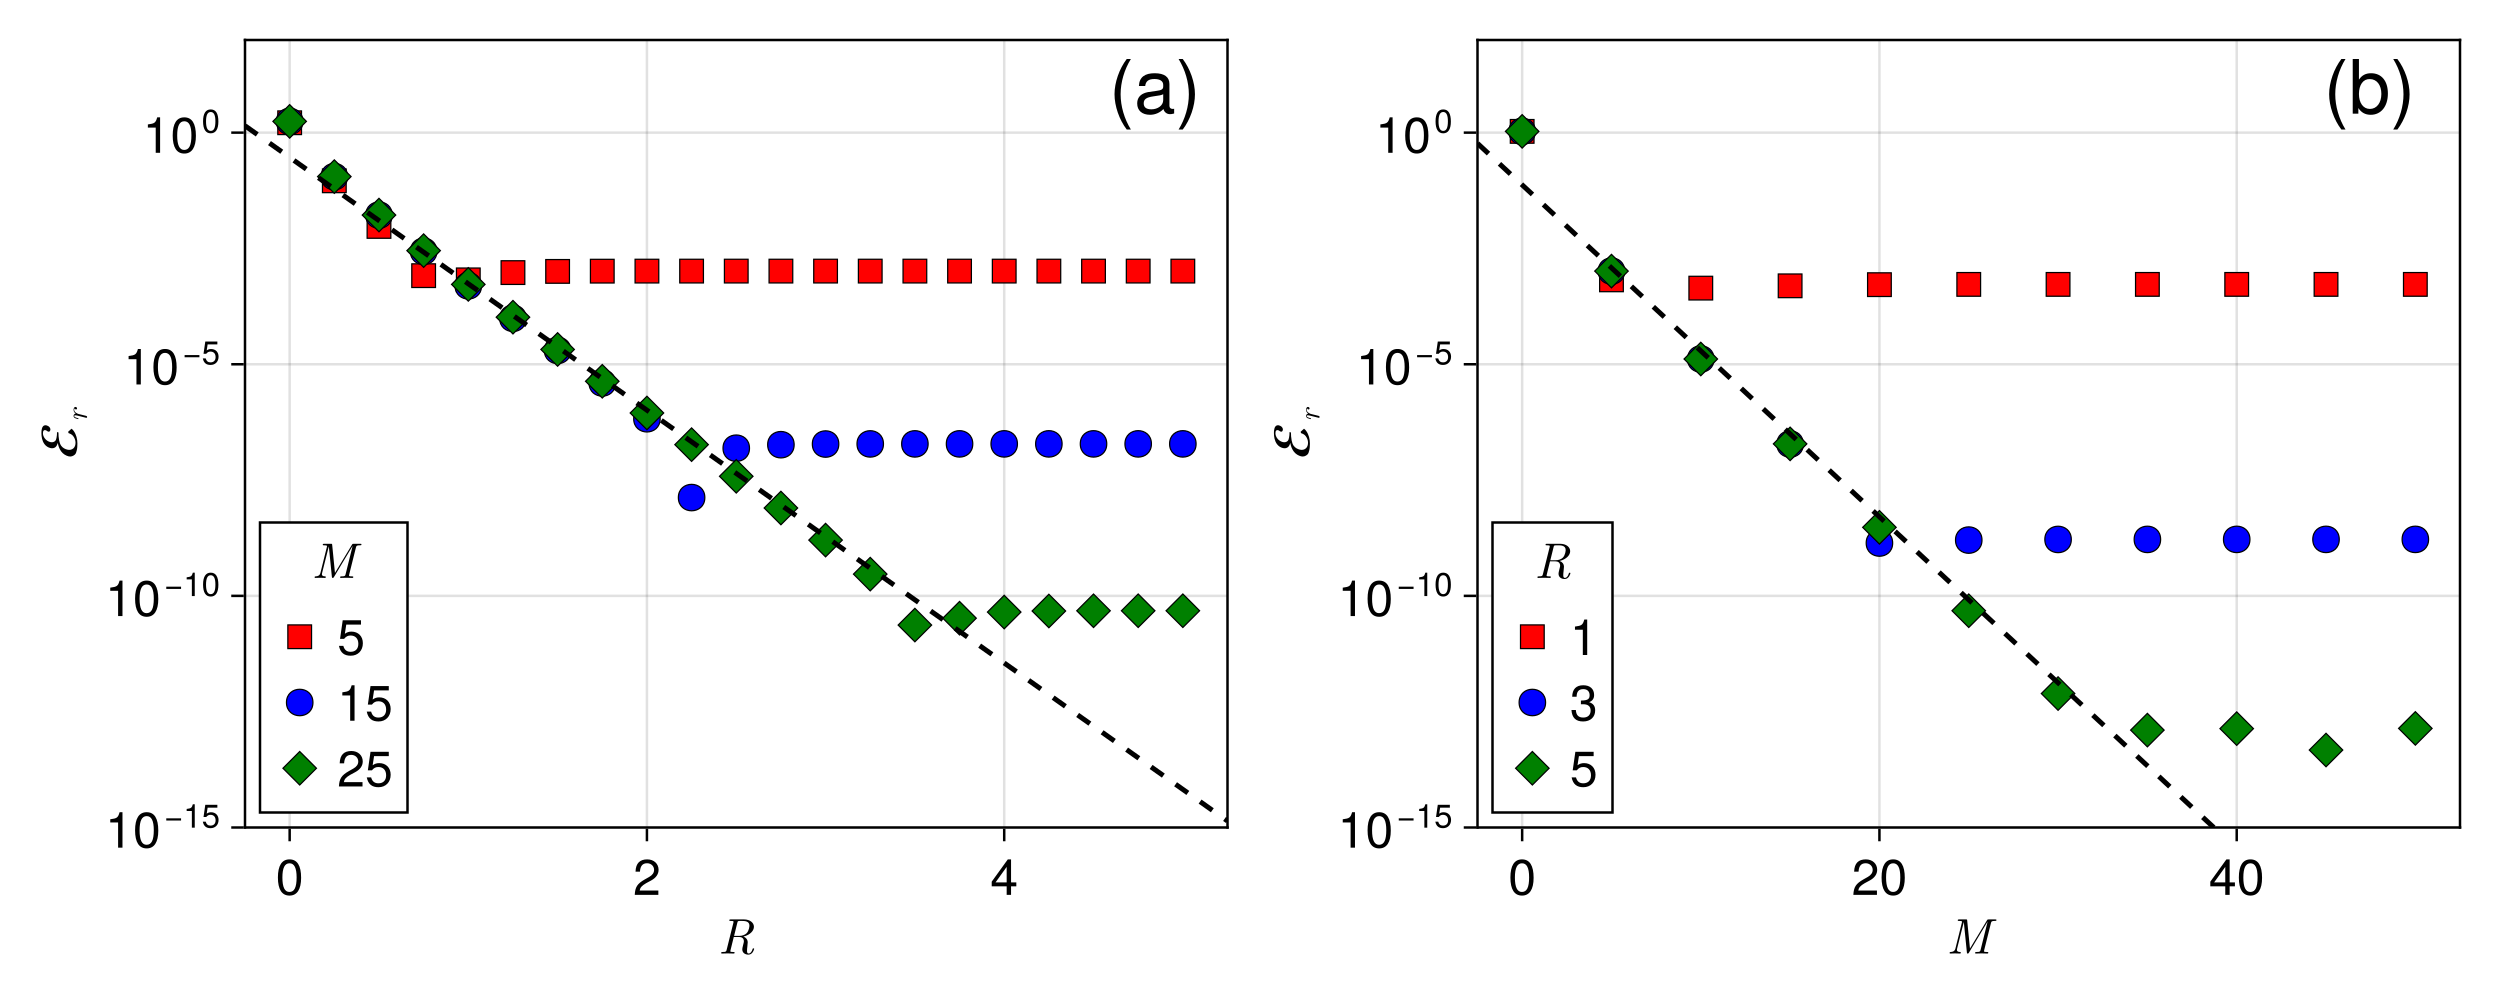<?xml version="1.0" encoding="UTF-8"?>
<svg xmlns="http://www.w3.org/2000/svg" xmlns:xlink="http://www.w3.org/1999/xlink" width="1000" height="400" viewBox="0 0 1000 400">
<defs>
<g>
<g id="glyph-0-0-44160874">
<path d="M 14.453 -1.844 C 14.453 -1.984 14.422 -2.094 14.156 -2.094 C 13.906 -2.094 13.875 -2 13.812 -1.766 C 13.484 -0.641 12.875 0 12.266 0 C 11.656 0 11.594 -0.547 11.594 -1.188 C 11.594 -1.703 11.656 -2.188 11.719 -2.703 C 11.781 -3.156 11.875 -4.047 11.875 -4.453 C 11.875 -5.578 11.188 -6.422 10.156 -6.781 C 13 -7.5 14.359 -9.234 14.359 -10.703 C 14.359 -12.281 12.844 -13.656 10.344 -13.656 L 5.062 -13.656 C 4.734 -13.656 4.516 -13.656 4.516 -13.281 C 4.516 -13.047 4.688 -13.047 5.062 -13.047 C 5.688 -13.047 6.219 -13.047 6.219 -12.703 C 6.219 -12.641 6.219 -12.594 6.141 -12.312 L 3.438 -1.453 C 3.281 -0.781 3.156 -0.625 1.797 -0.625 C 1.484 -0.625 1.266 -0.625 1.266 -0.234 C 1.266 0 1.484 0 1.547 0 C 2.297 0 3.094 -0.062 3.859 -0.062 C 4.641 -0.062 5.453 0 6.234 0 C 6.375 0 6.625 0 6.625 -0.359 C 6.625 -0.625 6.484 -0.625 6.078 -0.625 C 4.922 -0.625 4.922 -0.781 4.922 -0.953 C 4.922 -1.047 4.922 -1.078 5 -1.359 L 6.297 -6.625 L 8.453 -6.625 C 9.297 -6.625 10.344 -6.297 10.344 -4.859 C 10.344 -4.578 10.281 -4.406 10 -3.281 C 9.781 -2.344 9.703 -2.062 9.703 -1.688 C 9.703 -0.203 10.922 0.438 12.188 0.438 C 13.859 0.438 14.453 -1.688 14.453 -1.844 Z M 12.562 -11.156 C 12.562 -11.047 12.484 -9.188 11.406 -8.094 C 10.797 -7.516 9.797 -7.062 8.438 -7.062 L 6.422 -7.062 L 7.719 -12.312 C 7.859 -12.922 8.016 -12.953 8.156 -13 C 8.297 -13.047 8.938 -13.047 9.312 -13.047 C 10.594 -13.047 12.562 -13.047 12.562 -11.156 Z M 12.562 -11.156 "/>
</g>
<g id="glyph-1-0-44160874">
<path d="M 10.141 -6.812 C 10.141 -2.156 8.5 0.297 5.5 0.297 C 2.453 0.297 0.859 -2.156 0.859 -6.938 C 0.859 -11.703 2.438 -14.188 5.5 -14.188 C 8.578 -14.188 10.141 -11.734 10.141 -6.812 Z M 8.344 -6.984 C 8.344 -10.781 7.406 -12.625 5.5 -12.625 C 3.594 -12.625 2.656 -10.797 2.656 -6.922 C 2.656 -3.047 3.594 -1.156 5.453 -1.156 C 7.422 -1.156 8.344 -2.953 8.344 -6.984 Z M 8.344 -6.984 "/>
</g>
<g id="glyph-1-1-44160874">
<path d="M 6.938 0 C 6.938 0 5.188 0 5.188 0 C 5.188 0 5.188 -10.094 5.188 -10.094 C 5.188 -10.094 2.047 -10.094 2.047 -10.094 C 2.047 -10.094 2.047 -11.359 2.047 -11.359 C 4.766 -11.703 5.156 -12 5.781 -14.188 C 5.781 -14.188 6.938 -14.188 6.938 -14.188 C 6.938 -14.188 6.938 0 6.938 0 Z M 6.938 0 "/>
</g>
<g id="glyph-1-2-44160874">
<path d="M 10.219 -10.016 C 10.219 -8.281 9.203 -6.797 7.219 -5.734 C 7.219 -5.734 5.219 -4.656 5.219 -4.656 C 3.484 -3.641 2.844 -2.906 2.656 -1.734 C 2.656 -1.734 10.125 -1.734 10.125 -1.734 C 10.125 -1.734 10.125 0 10.125 0 C 10.125 0 0.688 0 0.688 0 C 0.844 -3.125 1.703 -4.453 4.656 -6.141 C 4.656 -6.141 6.5 -7.188 6.5 -7.188 C 7.766 -7.906 8.422 -8.859 8.422 -9.984 C 8.422 -11.5 7.219 -12.641 5.625 -12.641 C 3.875 -12.641 2.906 -11.641 2.766 -9.266 C 2.766 -9.266 1 -9.266 1 -9.266 C 1.094 -12.703 2.781 -14.188 5.688 -14.188 C 8.359 -14.188 10.219 -12.422 10.219 -10.016 Z M 10.219 -10.016 "/>
</g>
<g id="glyph-2-0-44160874">
<path d="M 10.219 -10.016 C 10.219 -8.281 9.203 -6.797 7.219 -5.734 C 7.219 -5.734 5.219 -4.656 5.219 -4.656 C 3.484 -3.641 2.844 -2.906 2.656 -1.734 C 2.656 -1.734 10.125 -1.734 10.125 -1.734 C 10.125 -1.734 10.125 0 10.125 0 C 10.125 0 0.688 0 0.688 0 C 0.844 -3.125 1.703 -4.453 4.656 -6.141 C 4.656 -6.141 6.5 -7.188 6.5 -7.188 C 7.766 -7.906 8.422 -8.859 8.422 -9.984 C 8.422 -11.5 7.219 -12.641 5.625 -12.641 C 3.875 -12.641 2.906 -11.641 2.766 -9.266 C 2.766 -9.266 1 -9.266 1 -9.266 C 1.094 -12.703 2.781 -14.188 5.688 -14.188 C 8.359 -14.188 10.219 -12.422 10.219 -10.016 Z M 10.219 -10.016 "/>
</g>
<g id="glyph-3-0-44160874">
<path d="M 10.406 -3.406 C 10.406 -3.406 8.297 -3.406 8.297 -3.406 C 8.297 -3.406 8.297 0 8.297 0 C 8.297 0 6.547 0 6.547 0 C 6.547 0 6.547 -3.406 6.547 -3.406 C 6.547 -3.406 0.562 -3.406 0.562 -3.406 C 0.562 -3.406 0.562 -5.266 0.562 -5.266 C 0.562 -5.266 7 -14.188 7 -14.188 C 7 -14.188 8.297 -14.188 8.297 -14.188 C 8.297 -14.188 8.297 -4.984 8.297 -4.984 C 8.297 -4.984 10.406 -4.984 10.406 -4.984 C 10.406 -4.984 10.406 -3.406 10.406 -3.406 Z M 6.547 -4.984 C 6.547 -4.984 6.547 -11.188 6.547 -11.188 C 6.547 -11.188 2.094 -4.984 2.094 -4.984 C 2.094 -4.984 6.547 -4.984 6.547 -4.984 Z M 6.547 -4.984 "/>
</g>
<g id="glyph-3-1-44160874">
<path d="M 10.141 -6.812 C 10.141 -2.156 8.5 0.297 5.5 0.297 C 2.453 0.297 0.859 -2.156 0.859 -6.938 C 0.859 -11.703 2.438 -14.188 5.5 -14.188 C 8.578 -14.188 10.141 -11.734 10.141 -6.812 Z M 8.344 -6.984 C 8.344 -10.781 7.406 -12.625 5.5 -12.625 C 3.594 -12.625 2.656 -10.797 2.656 -6.922 C 2.656 -3.047 3.594 -1.156 5.453 -1.156 C 7.422 -1.156 8.344 -2.953 8.344 -6.984 Z M 8.344 -6.984 "/>
</g>
<g id="glyph-3-2-44160874">
<path d="M 10.266 -4.703 C 10.266 -1.703 8.266 0.297 5.406 0.297 C 2.875 0.297 1.281 -0.812 0.703 -3.641 C 0.703 -3.641 2.453 -3.641 2.453 -3.641 C 2.875 -2.047 3.812 -1.266 5.359 -1.266 C 7.281 -1.266 8.453 -2.422 8.453 -4.453 C 8.453 -6.562 7.266 -7.781 5.359 -7.781 C 4.266 -7.781 3.578 -7.438 2.766 -6.453 C 2.766 -6.453 1.141 -6.453 1.141 -6.453 C 1.141 -6.453 2.203 -13.875 2.203 -13.875 C 2.203 -13.875 9.516 -13.875 9.516 -13.875 C 9.516 -13.875 9.516 -12.141 9.516 -12.141 C 9.516 -12.141 3.625 -12.141 3.625 -12.141 C 3.625 -12.141 3.062 -8.484 3.062 -8.484 C 3.875 -9.078 4.688 -9.344 5.688 -9.344 C 8.406 -9.344 10.266 -7.5 10.266 -4.703 Z M 10.266 -4.703 "/>
</g>
<g id="glyph-4-0-44160874">
<path d="M -12.125 -13.266 C -12.594 -13.375 -13.062 -13.297 -13.406 -13 C -13.688 -12.734 -13.844 -12.422 -13.953 -12 C -14.125 -11.453 -14.156 -10.844 -14.156 -10.234 C -14.156 -8.719 -13.906 -7.094 -12.938 -5.766 C -12.312 -4.922 -11.453 -4.406 -10.594 -4.203 C -9.812 -4 -9.062 -4.125 -8.5 -4.594 C -8.047 -5.016 -7.781 -5.641 -7.594 -6.234 C -7.438 -5.125 -7.016 -3.922 -6.297 -2.906 C -5.5 -1.797 -4.375 -1.156 -3.281 -0.875 C -2.312 -0.641 -1.453 -0.984 -0.797 -1.562 C -0.375 -1.938 -0.188 -2.547 -0.047 -3.188 C 0.188 -4.062 0.234 -5.047 0.234 -6.016 C 0.234 -7.719 -0.188 -9.562 -1.266 -11.062 C -1.5 -11.406 -1.797 -11.703 -2.125 -11.938 L -3.484 -10.688 L -3.297 -10.156 C -2.625 -9.922 -1.906 -9.625 -1.422 -8.938 C -0.859 -8.188 -0.516 -7.266 -0.516 -6.359 C -0.516 -5.453 -0.766 -4.625 -1.344 -4.094 C -2 -3.516 -2.875 -3.312 -3.812 -3.562 C -4.703 -3.781 -5.625 -4.234 -6.266 -5.125 C -6.703 -5.766 -6.922 -6.516 -7.062 -7.219 C -7.281 -8.312 -7.344 -9.406 -7.344 -10.438 L -7.922 -10.578 C -7.922 -9.781 -7.953 -9 -8.125 -8.266 C -8.234 -7.766 -8.375 -7.281 -8.703 -6.984 C -9.219 -6.516 -9.922 -6.422 -10.641 -6.594 C -11.453 -6.797 -12.281 -7.312 -12.859 -8.125 C -13.281 -8.703 -13.547 -9.406 -13.547 -10.078 C -13.547 -10.516 -13.5 -10.984 -13.219 -11.219 C -13.047 -11.375 -12.812 -11.422 -12.562 -11.359 C -12.359 -11.312 -12.141 -11.203 -11.953 -11.062 C -11.781 -10.906 -11.594 -10.797 -11.406 -10.766 C -11.203 -10.703 -11.016 -10.734 -10.875 -10.859 C -10.688 -11.047 -10.562 -11.312 -10.562 -11.641 C -10.562 -12 -10.719 -12.297 -10.953 -12.578 C -11.281 -12.938 -11.703 -13.141 -12.125 -13.266 Z M -12.125 -13.266 "/>
</g>
<g id="glyph-5-0-44160874">
<path d="M -4.547 -5.875 C -5.172 -5.875 -5.297 -5.094 -5.297 -4.688 C -5.297 -3.859 -4.703 -3.438 -4.438 -3.234 C -5.078 -3.109 -5.297 -2.641 -5.297 -2.25 C -5.297 -1.812 -5.031 -1.578 -4.672 -1.375 C -4.188 -1.156 -3.453 -1 -3.453 -1 C -3.344 -1 -3.344 -1.109 -3.344 -1.172 C -3.344 -1.328 -3.344 -1.344 -3.609 -1.406 C -4.453 -1.625 -5.047 -1.844 -5.047 -2.219 C -5.047 -2.531 -4.688 -2.531 -4.562 -2.531 C -4.375 -2.531 -4.141 -2.5 -3.953 -2.453 L -0.344 -1.547 C -0.281 -1.531 -0.219 -1.516 -0.188 -1.516 C -0.047 -1.516 0.125 -1.609 0.125 -1.844 C 0.125 -2.203 -0.219 -2.297 -0.312 -2.312 L -3.453 -3.094 C -3.484 -3.109 -5.047 -3.641 -5.047 -4.688 C -5.047 -4.734 -5.047 -5.078 -4.875 -5.312 C -4.734 -4.891 -4.359 -4.859 -4.297 -4.859 C -4.141 -4.859 -3.906 -4.969 -3.906 -5.281 C -3.906 -5.5 -4.078 -5.875 -4.547 -5.875 Z M -4.547 -5.875 "/>
</g>
<g id="glyph-6-0-44160874">
<path d="M 6.938 0 C 6.938 0 5.188 0 5.188 0 C 5.188 0 5.188 -10.094 5.188 -10.094 C 5.188 -10.094 2.047 -10.094 2.047 -10.094 C 2.047 -10.094 2.047 -11.359 2.047 -11.359 C 4.766 -11.703 5.156 -12 5.781 -14.188 C 5.781 -14.188 6.938 -14.188 6.938 -14.188 C 6.938 -14.188 6.938 0 6.938 0 Z M 6.938 0 "/>
</g>
<g id="glyph-6-1-44160874">
<path d="M 10.141 -6.812 C 10.141 -2.156 8.5 0.297 5.5 0.297 C 2.453 0.297 0.859 -2.156 0.859 -6.938 C 0.859 -11.703 2.438 -14.188 5.5 -14.188 C 8.578 -14.188 10.141 -11.734 10.141 -6.812 Z M 8.344 -6.984 C 8.344 -10.781 7.406 -12.625 5.5 -12.625 C 3.594 -12.625 2.656 -10.797 2.656 -6.922 C 2.656 -3.047 3.594 -1.156 5.453 -1.156 C 7.422 -1.156 8.344 -2.953 8.344 -6.984 Z M 8.344 -6.984 "/>
</g>
<g id="glyph-7-0-44160874">
<path d="M 6.812 -2.859 C 6.812 -2.859 0.891 -2.859 0.891 -2.859 C 0.891 -2.859 0.891 -3.75 0.891 -3.75 C 0.891 -3.75 6.812 -3.75 6.812 -3.75 C 6.812 -3.75 6.812 -2.859 6.812 -2.859 Z M 6.812 -2.859 "/>
</g>
<g id="glyph-7-1-44160874">
<path d="M 4.578 0 C 4.578 0 3.422 0 3.422 0 C 3.422 0 3.422 -6.672 3.422 -6.672 C 3.422 -6.672 1.344 -6.672 1.344 -6.672 C 1.344 -6.672 1.344 -7.5 1.344 -7.5 C 3.141 -7.719 3.406 -7.922 3.812 -9.359 C 3.812 -9.359 4.578 -9.359 4.578 -9.359 C 4.578 -9.359 4.578 0 4.578 0 Z M 4.578 0 "/>
</g>
<g id="glyph-8-0-44160874">
<path d="M 6.766 -3.109 C 6.766 -1.125 5.453 0.203 3.562 0.203 C 1.906 0.203 0.844 -0.547 0.469 -2.406 C 0.469 -2.406 1.625 -2.406 1.625 -2.406 C 1.906 -1.344 2.516 -0.828 3.531 -0.828 C 4.812 -0.828 5.578 -1.594 5.578 -2.938 C 5.578 -4.328 4.797 -5.141 3.531 -5.141 C 2.812 -5.141 2.359 -4.906 1.828 -4.266 C 1.828 -4.266 0.75 -4.266 0.75 -4.266 C 0.75 -4.266 1.453 -9.156 1.453 -9.156 C 1.453 -9.156 6.281 -9.156 6.281 -9.156 C 6.281 -9.156 6.281 -8.016 6.281 -8.016 C 6.281 -8.016 2.391 -8.016 2.391 -8.016 C 2.391 -8.016 2.016 -5.594 2.016 -5.594 C 2.562 -6 3.094 -6.172 3.75 -6.172 C 5.547 -6.172 6.766 -4.953 6.766 -3.109 Z M 6.766 -3.109 "/>
</g>
<g id="glyph-9-0-44160874">
<path d="M 6.812 -2.859 C 6.812 -2.859 0.891 -2.859 0.891 -2.859 C 0.891 -2.859 0.891 -3.75 0.891 -3.75 C 0.891 -3.75 6.812 -3.75 6.812 -3.75 C 6.812 -3.75 6.812 -2.859 6.812 -2.859 Z M 6.812 -2.859 "/>
</g>
<g id="glyph-9-1-44160874">
<path d="M 4.578 0 C 4.578 0 3.422 0 3.422 0 C 3.422 0 3.422 -6.672 3.422 -6.672 C 3.422 -6.672 1.344 -6.672 1.344 -6.672 C 1.344 -6.672 1.344 -7.5 1.344 -7.5 C 3.141 -7.719 3.406 -7.922 3.812 -9.359 C 3.812 -9.359 4.578 -9.359 4.578 -9.359 C 4.578 -9.359 4.578 0 4.578 0 Z M 4.578 0 "/>
</g>
<g id="glyph-10-0-44160874">
<path d="M 6.688 -4.5 C 6.688 -1.422 5.609 0.203 3.625 0.203 C 1.625 0.203 0.562 -1.422 0.562 -4.578 C 0.562 -7.719 1.609 -9.359 3.625 -9.359 C 5.672 -9.359 6.688 -7.75 6.688 -4.5 Z M 5.5 -4.609 C 5.5 -7.109 4.891 -8.328 3.625 -8.328 C 2.375 -8.328 1.75 -7.125 1.75 -4.562 C 1.75 -2 2.375 -0.766 3.609 -0.766 C 4.891 -0.766 5.5 -1.953 5.5 -4.609 Z M 5.5 -4.609 "/>
</g>
<g id="glyph-10-1-44160874">
<path d="M 6.766 -3.109 C 6.766 -1.125 5.453 0.203 3.562 0.203 C 1.906 0.203 0.844 -0.547 0.469 -2.406 C 0.469 -2.406 1.625 -2.406 1.625 -2.406 C 1.906 -1.344 2.516 -0.828 3.531 -0.828 C 4.812 -0.828 5.578 -1.594 5.578 -2.938 C 5.578 -4.328 4.797 -5.141 3.531 -5.141 C 2.812 -5.141 2.359 -4.906 1.828 -4.266 C 1.828 -4.266 0.75 -4.266 0.75 -4.266 C 0.75 -4.266 1.453 -9.156 1.453 -9.156 C 1.453 -9.156 6.281 -9.156 6.281 -9.156 C 6.281 -9.156 6.281 -8.016 6.281 -8.016 C 6.281 -8.016 2.391 -8.016 2.391 -8.016 C 2.391 -8.016 2.016 -5.594 2.016 -5.594 C 2.562 -6 3.094 -6.172 3.75 -6.172 C 5.547 -6.172 6.766 -4.953 6.766 -3.109 Z M 6.766 -3.109 "/>
</g>
<g id="glyph-11-0-44160874">
<path d="M 6.938 0 C 6.938 0 5.188 0 5.188 0 C 5.188 0 5.188 -10.094 5.188 -10.094 C 5.188 -10.094 2.047 -10.094 2.047 -10.094 C 2.047 -10.094 2.047 -11.359 2.047 -11.359 C 4.766 -11.703 5.156 -12 5.781 -14.188 C 5.781 -14.188 6.938 -14.188 6.938 -14.188 C 6.938 -14.188 6.938 0 6.938 0 Z M 6.938 0 "/>
</g>
<g id="glyph-11-1-44160874">
<path d="M 10.141 -6.812 C 10.141 -2.156 8.5 0.297 5.5 0.297 C 2.453 0.297 0.859 -2.156 0.859 -6.938 C 0.859 -11.703 2.438 -14.188 5.5 -14.188 C 8.578 -14.188 10.141 -11.734 10.141 -6.812 Z M 8.344 -6.984 C 8.344 -10.781 7.406 -12.625 5.5 -12.625 C 3.594 -12.625 2.656 -10.797 2.656 -6.922 C 2.656 -3.047 3.594 -1.156 5.453 -1.156 C 7.422 -1.156 8.344 -2.953 8.344 -6.984 Z M 8.344 -6.984 "/>
</g>
<g id="glyph-12-0-44160874">
<path d="M 6.938 0 C 6.938 0 5.188 0 5.188 0 C 5.188 0 5.188 -10.094 5.188 -10.094 C 5.188 -10.094 2.047 -10.094 2.047 -10.094 C 2.047 -10.094 2.047 -11.359 2.047 -11.359 C 4.766 -11.703 5.156 -12 5.781 -14.188 C 5.781 -14.188 6.938 -14.188 6.938 -14.188 C 6.938 -14.188 6.938 0 6.938 0 Z M 6.938 0 "/>
</g>
<g id="glyph-13-0-44160874">
<path d="M 10.141 -6.812 C 10.141 -2.156 8.5 0.297 5.5 0.297 C 2.453 0.297 0.859 -2.156 0.859 -6.938 C 0.859 -11.703 2.438 -14.188 5.5 -14.188 C 8.578 -14.188 10.141 -11.734 10.141 -6.812 Z M 8.344 -6.984 C 8.344 -10.781 7.406 -12.625 5.5 -12.625 C 3.594 -12.625 2.656 -10.797 2.656 -6.922 C 2.656 -3.047 3.594 -1.156 5.453 -1.156 C 7.422 -1.156 8.344 -2.953 8.344 -6.984 Z M 8.344 -6.984 "/>
</g>
<g id="glyph-14-0-44160874">
<path d="M 6.688 -4.5 C 6.688 -1.422 5.609 0.203 3.625 0.203 C 1.625 0.203 0.562 -1.422 0.562 -4.578 C 0.562 -7.719 1.609 -9.359 3.625 -9.359 C 5.672 -9.359 6.688 -7.75 6.688 -4.5 Z M 5.5 -4.609 C 5.5 -7.109 4.891 -8.328 3.625 -8.328 C 2.375 -8.328 1.75 -7.125 1.75 -4.562 C 1.75 -2 2.375 -0.766 3.609 -0.766 C 4.891 -0.766 5.5 -1.953 5.5 -4.609 Z M 5.5 -4.609 "/>
</g>
<g id="glyph-15-0-44160874">
<path d="M 8.734 6.359 C 8.734 6.359 7.078 6.359 7.078 6.359 C 4.078 2.438 2.188 -3.031 2.188 -7.766 C 2.188 -12.484 4.078 -17.938 7.078 -21.875 C 7.078 -21.875 8.734 -21.875 8.734 -21.875 C 6.094 -17.609 4.625 -12.547 4.625 -7.766 C 4.625 -2.969 6.094 2.062 8.734 6.359 Z M 8.734 6.359 "/>
</g>
<g id="glyph-15-1-44160874">
<path d="M 16.047 -0.062 C 15.234 0.156 14.844 0.203 14.344 0.203 C 13.109 0.203 12.031 -0.656 11.766 -1.859 C 10.375 -0.391 8.438 0.453 6.422 0.453 C 3.234 0.453 1.266 -1.234 1.266 -4.078 C 1.266 -6 2.188 -7.406 4.016 -8.156 C 4.984 -8.547 5.516 -8.672 9.062 -9.125 C 11.047 -9.359 11.672 -9.812 11.672 -10.859 C 11.672 -10.859 11.672 -11.516 11.672 -11.516 C 11.672 -13.016 10.406 -13.859 8.156 -13.859 C 5.812 -13.859 4.688 -12.984 4.469 -11.062 C 4.469 -11.062 1.953 -11.062 1.953 -11.062 C 2.094 -14.703 4.438 -16.172 8.25 -16.172 C 12.125 -16.172 14.156 -14.672 14.156 -11.875 C 14.156 -11.875 14.156 -3.125 14.156 -3.125 C 14.156 -2.344 14.641 -1.891 15.516 -1.891 C 15.656 -1.891 15.781 -1.891 16.047 -1.953 C 16.047 -1.953 16.047 -0.062 16.047 -0.062 Z M 11.672 -5.438 C 11.672 -5.438 11.672 -7.766 11.672 -7.766 C 10.828 -7.375 10.297 -7.266 7.656 -6.906 C 4.984 -6.516 3.875 -5.797 3.875 -4.141 C 3.875 -2.438 5.016 -1.734 6.953 -1.734 C 9.391 -1.734 11.672 -3.188 11.672 -5.438 Z M 11.672 -5.438 "/>
</g>
<g id="glyph-15-2-44160874">
<path d="M 15.688 -8.047 C 15.688 -2.938 12.984 0.453 8.844 0.453 C 6.656 0.453 5.062 -0.422 3.875 -2.25 C 3.875 -2.25 3.875 0 3.875 0 C 3.875 0 1.625 0 1.625 0 C 1.625 0 1.625 -21.875 1.625 -21.875 C 1.625 -21.875 4.109 -21.875 4.109 -21.875 C 4.109 -21.875 4.109 -13.594 4.109 -13.594 C 5.281 -15.359 6.812 -16.172 8.969 -16.172 C 13.109 -16.172 15.688 -13.141 15.688 -8.047 Z M 13.078 -7.891 C 13.078 -11.406 11.281 -13.828 8.484 -13.828 C 5.844 -13.953 4.109 -11.547 4.109 -7.859 C 4.109 -4.297 5.844 -1.891 8.484 -1.891 C 11.219 -1.891 13.078 -4.312 13.078 -7.891 Z M 13.078 -7.891 "/>
</g>
<g id="glyph-15-3-44160874">
<path d="M 7.688 -7.734 C 7.688 -3.031 5.797 2.438 2.797 6.359 C 2.797 6.359 1.141 6.359 1.141 6.359 C 3.781 2.094 5.25 -2.969 5.25 -7.734 C 5.25 -12.547 3.781 -17.578 1.141 -21.875 C 1.141 -21.875 2.797 -21.875 2.797 -21.875 C 5.797 -17.938 7.688 -12.484 7.688 -7.734 Z M 7.688 -7.734 "/>
</g>
<g id="glyph-16-0-44160874">
<path d="M 7.688 -7.734 C 7.688 -3.031 5.797 2.438 2.797 6.359 C 2.797 6.359 1.141 6.359 1.141 6.359 C 3.781 2.094 5.25 -2.969 5.25 -7.734 C 5.25 -12.547 3.781 -17.578 1.141 -21.875 C 1.141 -21.875 2.797 -21.875 2.797 -21.875 C 5.797 -17.938 7.688 -12.484 7.688 -7.734 Z M 7.688 -7.734 "/>
</g>
<g id="glyph-17-0-44160874">
<path d="M 16.781 -0.359 C 16.781 -0.625 16.641 -0.625 16.234 -0.625 C 15.078 -0.625 15.078 -0.781 15.078 -0.953 C 15.078 -0.953 15.078 -1.125 15.156 -1.422 L 17.859 -12.234 C 18.016 -12.875 18.188 -13.047 19.438 -13.047 C 19.859 -13.047 20.047 -13.047 20.047 -13.406 C 20.047 -13.656 19.875 -13.656 19.547 -13.656 L 16.984 -13.656 C 16.547 -13.656 16.484 -13.656 16.266 -13.297 L 9.453 -2 L 8.344 -13.219 C 8.297 -13.656 8.266 -13.656 7.781 -13.656 L 5.125 -13.656 C 4.797 -13.656 4.578 -13.656 4.578 -13.281 C 4.578 -13.047 4.734 -13.047 5.125 -13.047 C 5.734 -13.047 6.281 -13.047 6.281 -12.703 C 6.281 -12.641 6.281 -12.594 6.203 -12.312 L 3.641 -2.016 C 3.359 -0.906 2.594 -0.656 1.703 -0.625 C 1.547 -0.625 1.312 -0.594 1.312 -0.234 C 1.312 -0.062 1.438 0 1.578 0 C 2.188 0 2.859 -0.062 3.484 -0.062 C 4.125 -0.062 4.812 0 5.438 0 C 5.562 0 5.797 0 5.797 -0.359 C 5.797 -0.594 5.656 -0.625 5.422 -0.625 C 4.281 -0.656 4.234 -1.188 4.234 -1.484 C 4.234 -1.547 4.234 -1.656 4.312 -1.984 L 6.984 -12.594 L 7 -12.594 L 8.219 -0.484 C 8.266 -0.141 8.266 0 8.562 0 C 8.812 0 8.922 -0.141 9.047 -0.359 L 16.5 -12.781 L 16.516 -12.781 L 13.703 -1.453 C 13.547 -0.781 13.422 -0.625 12.062 -0.625 C 11.734 -0.625 11.516 -0.625 11.516 -0.234 C 11.516 0 11.734 0 11.797 0 C 12.547 0 13.312 -0.062 14.078 -0.062 C 14.844 -0.062 15.656 0 16.406 0 C 16.547 0 16.781 0 16.781 -0.359 Z M 16.781 -0.359 "/>
</g>
<g id="glyph-18-0-44160874">
<path d="M 10.219 -10.016 C 10.219 -8.281 9.203 -6.797 7.219 -5.734 C 7.219 -5.734 5.219 -4.656 5.219 -4.656 C 3.484 -3.641 2.844 -2.906 2.656 -1.734 C 2.656 -1.734 10.125 -1.734 10.125 -1.734 C 10.125 -1.734 10.125 0 10.125 0 C 10.125 0 0.688 0 0.688 0 C 0.844 -3.125 1.703 -4.453 4.656 -6.141 C 4.656 -6.141 6.5 -7.188 6.5 -7.188 C 7.766 -7.906 8.422 -8.859 8.422 -9.984 C 8.422 -11.5 7.219 -12.641 5.625 -12.641 C 3.875 -12.641 2.906 -11.641 2.766 -9.266 C 2.766 -9.266 1 -9.266 1 -9.266 C 1.094 -12.703 2.781 -14.188 5.688 -14.188 C 8.359 -14.188 10.219 -12.422 10.219 -10.016 Z M 10.219 -10.016 "/>
</g>
<g id="glyph-19-0-44160874">
<path d="M -12.125 -13.266 C -12.594 -13.375 -13.062 -13.297 -13.406 -13 C -13.688 -12.734 -13.844 -12.422 -13.953 -12 C -14.125 -11.453 -14.156 -10.844 -14.156 -10.234 C -14.156 -8.719 -13.906 -7.094 -12.938 -5.766 C -12.312 -4.922 -11.453 -4.406 -10.594 -4.203 C -9.812 -4 -9.062 -4.125 -8.5 -4.594 C -8.047 -5.016 -7.781 -5.641 -7.594 -6.234 C -7.438 -5.125 -7.016 -3.922 -6.297 -2.906 C -5.5 -1.797 -4.375 -1.156 -3.281 -0.875 C -2.312 -0.641 -1.453 -0.984 -0.797 -1.562 C -0.375 -1.938 -0.188 -2.547 -0.047 -3.188 C 0.188 -4.062 0.234 -5.047 0.234 -6.016 C 0.234 -7.719 -0.188 -9.562 -1.266 -11.062 C -1.5 -11.406 -1.797 -11.703 -2.125 -11.938 L -3.484 -10.688 L -3.297 -10.156 C -2.625 -9.922 -1.906 -9.625 -1.422 -8.938 C -0.859 -8.188 -0.516 -7.266 -0.516 -6.359 C -0.516 -5.453 -0.766 -4.625 -1.344 -4.094 C -2 -3.516 -2.875 -3.312 -3.812 -3.562 C -4.703 -3.781 -5.625 -4.234 -6.266 -5.125 C -6.703 -5.766 -6.922 -6.516 -7.062 -7.219 C -7.281 -8.312 -7.344 -9.406 -7.344 -10.438 L -7.922 -10.578 C -7.922 -9.781 -7.953 -9 -8.125 -8.266 C -8.234 -7.766 -8.375 -7.281 -8.703 -6.984 C -9.219 -6.516 -9.922 -6.422 -10.641 -6.594 C -11.453 -6.797 -12.281 -7.312 -12.859 -8.125 C -13.281 -8.703 -13.547 -9.406 -13.547 -10.078 C -13.547 -10.516 -13.5 -10.984 -13.219 -11.219 C -13.047 -11.375 -12.812 -11.422 -12.562 -11.359 C -12.359 -11.312 -12.141 -11.203 -11.953 -11.062 C -11.781 -10.906 -11.594 -10.797 -11.406 -10.766 C -11.203 -10.703 -11.016 -10.734 -10.875 -10.859 C -10.688 -11.047 -10.562 -11.312 -10.562 -11.641 C -10.562 -12 -10.719 -12.297 -10.953 -12.578 C -11.281 -12.938 -11.703 -13.141 -12.125 -13.266 Z M -12.125 -13.266 "/>
</g>
<g id="glyph-20-0-44160874">
<path d="M -4.547 -5.875 C -5.172 -5.875 -5.297 -5.094 -5.297 -4.688 C -5.297 -3.859 -4.703 -3.438 -4.438 -3.234 C -5.078 -3.109 -5.297 -2.641 -5.297 -2.25 C -5.297 -1.812 -5.031 -1.578 -4.672 -1.375 C -4.188 -1.156 -3.453 -1 -3.453 -1 C -3.344 -1 -3.344 -1.109 -3.344 -1.172 C -3.344 -1.328 -3.344 -1.344 -3.609 -1.406 C -4.453 -1.625 -5.047 -1.844 -5.047 -2.219 C -5.047 -2.531 -4.688 -2.531 -4.562 -2.531 C -4.375 -2.531 -4.141 -2.5 -3.953 -2.453 L -0.344 -1.547 C -0.281 -1.531 -0.219 -1.516 -0.188 -1.516 C -0.047 -1.516 0.125 -1.609 0.125 -1.844 C 0.125 -2.203 -0.219 -2.297 -0.312 -2.312 L -3.453 -3.094 C -3.484 -3.109 -5.047 -3.641 -5.047 -4.688 C -5.047 -4.734 -5.047 -5.078 -4.875 -5.312 C -4.734 -4.891 -4.359 -4.859 -4.297 -4.859 C -4.141 -4.859 -3.906 -4.969 -3.906 -5.281 C -3.906 -5.5 -4.078 -5.875 -4.547 -5.875 Z M -4.547 -5.875 "/>
</g>
<g id="glyph-21-0-44160874">
<path d="M 6.938 0 C 6.938 0 5.188 0 5.188 0 C 5.188 0 5.188 -10.094 5.188 -10.094 C 5.188 -10.094 2.047 -10.094 2.047 -10.094 C 2.047 -10.094 2.047 -11.359 2.047 -11.359 C 4.766 -11.703 5.156 -12 5.781 -14.188 C 5.781 -14.188 6.938 -14.188 6.938 -14.188 C 6.938 -14.188 6.938 0 6.938 0 Z M 6.938 0 "/>
</g>
<g id="glyph-22-0-44160874">
<path d="M 10.141 -6.812 C 10.141 -2.156 8.5 0.297 5.5 0.297 C 2.453 0.297 0.859 -2.156 0.859 -6.938 C 0.859 -11.703 2.438 -14.188 5.5 -14.188 C 8.578 -14.188 10.141 -11.734 10.141 -6.812 Z M 8.344 -6.984 C 8.344 -10.781 7.406 -12.625 5.5 -12.625 C 3.594 -12.625 2.656 -10.797 2.656 -6.922 C 2.656 -3.047 3.594 -1.156 5.453 -1.156 C 7.422 -1.156 8.344 -2.953 8.344 -6.984 Z M 8.344 -6.984 "/>
</g>
<g id="glyph-23-0-44160874">
<path d="M 6.812 -2.859 C 6.812 -2.859 0.891 -2.859 0.891 -2.859 C 0.891 -2.859 0.891 -3.75 0.891 -3.75 C 0.891 -3.75 6.812 -3.75 6.812 -3.75 C 6.812 -3.75 6.812 -2.859 6.812 -2.859 Z M 6.812 -2.859 "/>
</g>
<g id="glyph-23-1-44160874">
<path d="M 4.578 0 C 4.578 0 3.422 0 3.422 0 C 3.422 0 3.422 -6.672 3.422 -6.672 C 3.422 -6.672 1.344 -6.672 1.344 -6.672 C 1.344 -6.672 1.344 -7.5 1.344 -7.5 C 3.141 -7.719 3.406 -7.922 3.812 -9.359 C 3.812 -9.359 4.578 -9.359 4.578 -9.359 C 4.578 -9.359 4.578 0 4.578 0 Z M 4.578 0 "/>
</g>
<g id="glyph-24-0-44160874">
<path d="M 6.766 -3.109 C 6.766 -1.125 5.453 0.203 3.562 0.203 C 1.906 0.203 0.844 -0.547 0.469 -2.406 C 0.469 -2.406 1.625 -2.406 1.625 -2.406 C 1.906 -1.344 2.516 -0.828 3.531 -0.828 C 4.812 -0.828 5.578 -1.594 5.578 -2.938 C 5.578 -4.328 4.797 -5.141 3.531 -5.141 C 2.812 -5.141 2.359 -4.906 1.828 -4.266 C 1.828 -4.266 0.75 -4.266 0.75 -4.266 C 0.75 -4.266 1.453 -9.156 1.453 -9.156 C 1.453 -9.156 6.281 -9.156 6.281 -9.156 C 6.281 -9.156 6.281 -8.016 6.281 -8.016 C 6.281 -8.016 2.391 -8.016 2.391 -8.016 C 2.391 -8.016 2.016 -5.594 2.016 -5.594 C 2.562 -6 3.094 -6.172 3.75 -6.172 C 5.547 -6.172 6.766 -4.953 6.766 -3.109 Z M 6.766 -3.109 "/>
</g>
<g id="glyph-25-0-44160874">
<path d="M 6.812 -2.859 C 6.812 -2.859 0.891 -2.859 0.891 -2.859 C 0.891 -2.859 0.891 -3.75 0.891 -3.75 C 0.891 -3.75 6.812 -3.75 6.812 -3.75 C 6.812 -3.75 6.812 -2.859 6.812 -2.859 Z M 6.812 -2.859 "/>
</g>
<g id="glyph-25-1-44160874">
<path d="M 4.578 0 C 4.578 0 3.422 0 3.422 0 C 3.422 0 3.422 -6.672 3.422 -6.672 C 3.422 -6.672 1.344 -6.672 1.344 -6.672 C 1.344 -6.672 1.344 -7.5 1.344 -7.5 C 3.141 -7.719 3.406 -7.922 3.812 -9.359 C 3.812 -9.359 4.578 -9.359 4.578 -9.359 C 4.578 -9.359 4.578 0 4.578 0 Z M 4.578 0 "/>
</g>
<g id="glyph-26-0-44160874">
<path d="M 6.688 -4.5 C 6.688 -1.422 5.609 0.203 3.625 0.203 C 1.625 0.203 0.562 -1.422 0.562 -4.578 C 0.562 -7.719 1.609 -9.359 3.625 -9.359 C 5.672 -9.359 6.688 -7.75 6.688 -4.5 Z M 5.5 -4.609 C 5.5 -7.109 4.891 -8.328 3.625 -8.328 C 2.375 -8.328 1.75 -7.125 1.75 -4.562 C 1.75 -2 2.375 -0.766 3.609 -0.766 C 4.891 -0.766 5.5 -1.953 5.5 -4.609 Z M 5.5 -4.609 "/>
</g>
<g id="glyph-26-1-44160874">
<path d="M 6.766 -3.109 C 6.766 -1.125 5.453 0.203 3.562 0.203 C 1.906 0.203 0.844 -0.547 0.469 -2.406 C 0.469 -2.406 1.625 -2.406 1.625 -2.406 C 1.906 -1.344 2.516 -0.828 3.531 -0.828 C 4.812 -0.828 5.578 -1.594 5.578 -2.938 C 5.578 -4.328 4.797 -5.141 3.531 -5.141 C 2.812 -5.141 2.359 -4.906 1.828 -4.266 C 1.828 -4.266 0.75 -4.266 0.75 -4.266 C 0.75 -4.266 1.453 -9.156 1.453 -9.156 C 1.453 -9.156 6.281 -9.156 6.281 -9.156 C 6.281 -9.156 6.281 -8.016 6.281 -8.016 C 6.281 -8.016 2.391 -8.016 2.391 -8.016 C 2.391 -8.016 2.016 -5.594 2.016 -5.594 C 2.562 -6 3.094 -6.172 3.75 -6.172 C 5.547 -6.172 6.766 -4.953 6.766 -3.109 Z M 6.766 -3.109 "/>
</g>
<g id="glyph-27-0-44160874">
<path d="M 6.938 0 C 6.938 0 5.188 0 5.188 0 C 5.188 0 5.188 -10.094 5.188 -10.094 C 5.188 -10.094 2.047 -10.094 2.047 -10.094 C 2.047 -10.094 2.047 -11.359 2.047 -11.359 C 4.766 -11.703 5.156 -12 5.781 -14.188 C 5.781 -14.188 6.938 -14.188 6.938 -14.188 C 6.938 -14.188 6.938 0 6.938 0 Z M 6.938 0 "/>
</g>
<g id="glyph-27-1-44160874">
<path d="M 10.141 -6.812 C 10.141 -2.156 8.5 0.297 5.5 0.297 C 2.453 0.297 0.859 -2.156 0.859 -6.938 C 0.859 -11.703 2.438 -14.188 5.5 -14.188 C 8.578 -14.188 10.141 -11.734 10.141 -6.812 Z M 8.344 -6.984 C 8.344 -10.781 7.406 -12.625 5.5 -12.625 C 3.594 -12.625 2.656 -10.797 2.656 -6.922 C 2.656 -3.047 3.594 -1.156 5.453 -1.156 C 7.422 -1.156 8.344 -2.953 8.344 -6.984 Z M 8.344 -6.984 "/>
</g>
<g id="glyph-28-0-44160874">
<path d="M 6.938 0 C 6.938 0 5.188 0 5.188 0 C 5.188 0 5.188 -10.094 5.188 -10.094 C 5.188 -10.094 2.047 -10.094 2.047 -10.094 C 2.047 -10.094 2.047 -11.359 2.047 -11.359 C 4.766 -11.703 5.156 -12 5.781 -14.188 C 5.781 -14.188 6.938 -14.188 6.938 -14.188 C 6.938 -14.188 6.938 0 6.938 0 Z M 6.938 0 "/>
</g>
<g id="glyph-28-1-44160874">
<path d="M 10.141 -6.812 C 10.141 -2.156 8.5 0.297 5.5 0.297 C 2.453 0.297 0.859 -2.156 0.859 -6.938 C 0.859 -11.703 2.438 -14.188 5.5 -14.188 C 8.578 -14.188 10.141 -11.734 10.141 -6.812 Z M 8.344 -6.984 C 8.344 -10.781 7.406 -12.625 5.5 -12.625 C 3.594 -12.625 2.656 -10.797 2.656 -6.922 C 2.656 -3.047 3.594 -1.156 5.453 -1.156 C 7.422 -1.156 8.344 -2.953 8.344 -6.984 Z M 8.344 -6.984 "/>
</g>
<g id="glyph-29-0-44160874">
<path d="M 6.688 -4.5 C 6.688 -1.422 5.609 0.203 3.625 0.203 C 1.625 0.203 0.562 -1.422 0.562 -4.578 C 0.562 -7.719 1.609 -9.359 3.625 -9.359 C 5.672 -9.359 6.688 -7.75 6.688 -4.5 Z M 5.5 -4.609 C 5.5 -7.109 4.891 -8.328 3.625 -8.328 C 2.375 -8.328 1.75 -7.125 1.75 -4.562 C 1.75 -2 2.375 -0.766 3.609 -0.766 C 4.891 -0.766 5.5 -1.953 5.5 -4.609 Z M 5.5 -4.609 "/>
</g>
<g id="glyph-30-0-44160874">
<path d="M 8.734 6.359 C 8.734 6.359 7.078 6.359 7.078 6.359 C 4.078 2.438 2.188 -3.031 2.188 -7.766 C 2.188 -12.484 4.078 -17.938 7.078 -21.875 C 7.078 -21.875 8.734 -21.875 8.734 -21.875 C 6.094 -17.609 4.625 -12.547 4.625 -7.766 C 4.625 -2.969 6.094 2.062 8.734 6.359 Z M 8.734 6.359 "/>
</g>
<g id="glyph-31-0-44160874">
<path d="M 16.781 -0.359 C 16.781 -0.625 16.641 -0.625 16.234 -0.625 C 15.078 -0.625 15.078 -0.781 15.078 -0.953 C 15.078 -0.953 15.078 -1.125 15.156 -1.422 L 17.859 -12.234 C 18.016 -12.875 18.188 -13.047 19.438 -13.047 C 19.859 -13.047 20.047 -13.047 20.047 -13.406 C 20.047 -13.656 19.875 -13.656 19.547 -13.656 L 16.984 -13.656 C 16.547 -13.656 16.484 -13.656 16.266 -13.297 L 9.453 -2 L 8.344 -13.219 C 8.297 -13.656 8.266 -13.656 7.781 -13.656 L 5.125 -13.656 C 4.797 -13.656 4.578 -13.656 4.578 -13.281 C 4.578 -13.047 4.734 -13.047 5.125 -13.047 C 5.734 -13.047 6.281 -13.047 6.281 -12.703 C 6.281 -12.641 6.281 -12.594 6.203 -12.312 L 3.641 -2.016 C 3.359 -0.906 2.594 -0.656 1.703 -0.625 C 1.547 -0.625 1.312 -0.594 1.312 -0.234 C 1.312 -0.062 1.438 0 1.578 0 C 2.188 0 2.859 -0.062 3.484 -0.062 C 4.125 -0.062 4.812 0 5.438 0 C 5.562 0 5.797 0 5.797 -0.359 C 5.797 -0.594 5.656 -0.625 5.422 -0.625 C 4.281 -0.656 4.234 -1.188 4.234 -1.484 C 4.234 -1.547 4.234 -1.656 4.312 -1.984 L 6.984 -12.594 L 7 -12.594 L 8.219 -0.484 C 8.266 -0.141 8.266 0 8.562 0 C 8.812 0 8.922 -0.141 9.047 -0.359 L 16.5 -12.781 L 16.516 -12.781 L 13.703 -1.453 C 13.547 -0.781 13.422 -0.625 12.062 -0.625 C 11.734 -0.625 11.516 -0.625 11.516 -0.234 C 11.516 0 11.734 0 11.797 0 C 12.547 0 13.312 -0.062 14.078 -0.062 C 14.844 -0.062 15.656 0 16.406 0 C 16.547 0 16.781 0 16.781 -0.359 Z M 16.781 -0.359 "/>
</g>
<g id="glyph-32-0-44160874">
<path d="M 10.266 -4.703 C 10.266 -1.703 8.266 0.297 5.406 0.297 C 2.875 0.297 1.281 -0.812 0.703 -3.641 C 0.703 -3.641 2.453 -3.641 2.453 -3.641 C 2.875 -2.047 3.812 -1.266 5.359 -1.266 C 7.281 -1.266 8.453 -2.422 8.453 -4.453 C 8.453 -6.562 7.266 -7.781 5.359 -7.781 C 4.266 -7.781 3.578 -7.438 2.766 -6.453 C 2.766 -6.453 1.141 -6.453 1.141 -6.453 C 1.141 -6.453 2.203 -13.875 2.203 -13.875 C 2.203 -13.875 9.516 -13.875 9.516 -13.875 C 9.516 -13.875 9.516 -12.141 9.516 -12.141 C 9.516 -12.141 3.625 -12.141 3.625 -12.141 C 3.625 -12.141 3.062 -8.484 3.062 -8.484 C 3.875 -9.078 4.688 -9.344 5.688 -9.344 C 8.406 -9.344 10.266 -7.5 10.266 -4.703 Z M 10.266 -4.703 "/>
</g>
<g id="glyph-33-0-44160874">
<path d="M 14.453 -1.844 C 14.453 -1.984 14.422 -2.094 14.156 -2.094 C 13.906 -2.094 13.875 -2 13.812 -1.766 C 13.484 -0.641 12.875 0 12.266 0 C 11.656 0 11.594 -0.547 11.594 -1.188 C 11.594 -1.703 11.656 -2.188 11.719 -2.703 C 11.781 -3.156 11.875 -4.047 11.875 -4.453 C 11.875 -5.578 11.188 -6.422 10.156 -6.781 C 13 -7.5 14.359 -9.234 14.359 -10.703 C 14.359 -12.281 12.844 -13.656 10.344 -13.656 L 5.062 -13.656 C 4.734 -13.656 4.516 -13.656 4.516 -13.281 C 4.516 -13.047 4.688 -13.047 5.062 -13.047 C 5.688 -13.047 6.219 -13.047 6.219 -12.703 C 6.219 -12.641 6.219 -12.594 6.141 -12.312 L 3.438 -1.453 C 3.281 -0.781 3.156 -0.625 1.797 -0.625 C 1.484 -0.625 1.266 -0.625 1.266 -0.234 C 1.266 0 1.484 0 1.547 0 C 2.297 0 3.094 -0.062 3.859 -0.062 C 4.641 -0.062 5.453 0 6.234 0 C 6.375 0 6.625 0 6.625 -0.359 C 6.625 -0.625 6.484 -0.625 6.078 -0.625 C 4.922 -0.625 4.922 -0.781 4.922 -0.953 C 4.922 -1.047 4.922 -1.078 5 -1.359 L 6.297 -6.625 L 8.453 -6.625 C 9.297 -6.625 10.344 -6.297 10.344 -4.859 C 10.344 -4.578 10.281 -4.406 10 -3.281 C 9.781 -2.344 9.703 -2.062 9.703 -1.688 C 9.703 -0.203 10.922 0.438 12.188 0.438 C 13.859 0.438 14.453 -1.688 14.453 -1.844 Z M 12.562 -11.156 C 12.562 -11.047 12.484 -9.188 11.406 -8.094 C 10.797 -7.516 9.797 -7.062 8.438 -7.062 L 6.422 -7.062 L 7.719 -12.312 C 7.859 -12.922 8.016 -12.953 8.156 -13 C 8.297 -13.047 8.938 -13.047 9.312 -13.047 C 10.594 -13.047 12.562 -13.047 12.562 -11.156 Z M 12.562 -11.156 "/>
</g>
<g id="glyph-34-0-44160874">
<path d="M 6.938 0 C 6.938 0 5.188 0 5.188 0 C 5.188 0 5.188 -10.094 5.188 -10.094 C 5.188 -10.094 2.047 -10.094 2.047 -10.094 C 2.047 -10.094 2.047 -11.359 2.047 -11.359 C 4.766 -11.703 5.156 -12 5.781 -14.188 C 5.781 -14.188 6.938 -14.188 6.938 -14.188 C 6.938 -14.188 6.938 0 6.938 0 Z M 6.938 0 "/>
</g>
<g id="glyph-35-0-44160874">
<path d="M 10.125 -4.125 C 10.125 -1.438 8.234 0.297 5.312 0.297 C 2.422 0.297 0.859 -1.125 0.641 -4.281 C 0.641 -4.281 2.406 -4.281 2.406 -4.281 C 2.516 -2.219 3.453 -1.266 5.375 -1.266 C 7.219 -1.266 8.312 -2.312 8.312 -4.094 C 8.312 -5.688 7.312 -6.594 5.375 -6.594 C 5.375 -6.594 4.422 -6.594 4.422 -6.594 C 4.422 -6.594 4.422 -8.078 4.422 -8.078 C 7.234 -8.078 7.906 -8.703 7.906 -10.219 C 7.906 -11.719 6.953 -12.641 5.406 -12.641 C 3.594 -12.641 2.734 -11.703 2.703 -9.594 C 2.703 -9.594 0.938 -9.594 0.938 -9.594 C 1 -12.625 2.516 -14.188 5.375 -14.188 C 8.078 -14.188 9.703 -12.719 9.703 -10.281 C 9.703 -8.859 9.047 -7.938 7.719 -7.422 C 9.422 -6.844 10.125 -5.844 10.125 -4.125 Z M 10.125 -4.125 "/>
</g>
<g id="glyph-35-1-44160874">
<path d="M 10.266 -4.703 C 10.266 -1.703 8.266 0.297 5.406 0.297 C 2.875 0.297 1.281 -0.812 0.703 -3.641 C 0.703 -3.641 2.453 -3.641 2.453 -3.641 C 2.875 -2.047 3.812 -1.266 5.359 -1.266 C 7.281 -1.266 8.453 -2.422 8.453 -4.453 C 8.453 -6.562 7.266 -7.781 5.359 -7.781 C 4.266 -7.781 3.578 -7.438 2.766 -6.453 C 2.766 -6.453 1.141 -6.453 1.141 -6.453 C 1.141 -6.453 2.203 -13.875 2.203 -13.875 C 2.203 -13.875 9.516 -13.875 9.516 -13.875 C 9.516 -13.875 9.516 -12.141 9.516 -12.141 C 9.516 -12.141 3.625 -12.141 3.625 -12.141 C 3.625 -12.141 3.062 -8.484 3.062 -8.484 C 3.875 -9.078 4.688 -9.344 5.688 -9.344 C 8.406 -9.344 10.266 -7.5 10.266 -4.703 Z M 10.266 -4.703 "/>
</g>
</g>
<clipPath id="clip-0-44160874">
<path clip-rule="nonzero" d="M 98 44 L 491 44 L 491 331 L 98 331 Z M 98 44 "/>
</clipPath>
<clipPath id="clip-1-44160874">
<path clip-rule="nonzero" d="M 591 51 L 892 51 L 892 331 L 591 331 Z M 591 51 "/>
</clipPath>
</defs>
<rect x="-100" y="-40" width="1200" height="480" fill="rgb(100%, 100%, 100%)" fill-opacity="1"/>
<path fill-rule="nonzero" fill="rgb(100%, 100%, 100%)" fill-opacity="1" d="M 98 331 L 491 331 L 491 16 L 98 16 Z M 98 331 "/>
<path fill-rule="nonzero" fill="rgb(100%, 100%, 100%)" fill-opacity="1" d="M 591 331 L 984 331 L 984 16 L 591 16 Z M 591 331 "/>
<path fill="none" stroke-width="1" stroke-linecap="butt" stroke-linejoin="miter" stroke="rgb(0%, 0%, 0%)" stroke-opacity="0.12" stroke-miterlimit="1.155" d="M 115.863 331 L 115.863 16 "/>
<path fill="none" stroke-width="1" stroke-linecap="butt" stroke-linejoin="miter" stroke="rgb(0%, 0%, 0%)" stroke-opacity="0.12" stroke-miterlimit="1.155" d="M 258.773 331 L 258.773 16 "/>
<path fill="none" stroke-width="1" stroke-linecap="butt" stroke-linejoin="miter" stroke="rgb(0%, 0%, 0%)" stroke-opacity="0.12" stroke-miterlimit="1.155" d="M 401.684 331 L 401.684 16 "/>
<path fill="none" stroke-width="1" stroke-linecap="butt" stroke-linejoin="miter" stroke="rgb(0%, 0%, 0%)" stroke-opacity="0.12" stroke-miterlimit="1.155" d="M 98 331 L 491 331 "/>
<path fill="none" stroke-width="1" stroke-linecap="butt" stroke-linejoin="miter" stroke="rgb(0%, 0%, 0%)" stroke-opacity="0.12" stroke-miterlimit="1.155" d="M 98 238.352 L 491 238.352 "/>
<path fill="none" stroke-width="1" stroke-linecap="butt" stroke-linejoin="miter" stroke="rgb(0%, 0%, 0%)" stroke-opacity="0.12" stroke-miterlimit="1.155" d="M 98 145.707 L 491 145.707 "/>
<path fill="none" stroke-width="1" stroke-linecap="butt" stroke-linejoin="miter" stroke="rgb(0%, 0%, 0%)" stroke-opacity="0.12" stroke-miterlimit="1.155" d="M 98 53.059 L 491 53.059 "/>
<path fill="none" stroke-width="1" stroke-linecap="butt" stroke-linejoin="miter" stroke="rgb(0%, 0%, 0%)" stroke-opacity="0.12" stroke-miterlimit="1.155" d="M 608.863 331 L 608.863 16 "/>
<path fill="none" stroke-width="1" stroke-linecap="butt" stroke-linejoin="miter" stroke="rgb(0%, 0%, 0%)" stroke-opacity="0.12" stroke-miterlimit="1.155" d="M 751.773 331 L 751.773 16 "/>
<path fill="none" stroke-width="1" stroke-linecap="butt" stroke-linejoin="miter" stroke="rgb(0%, 0%, 0%)" stroke-opacity="0.12" stroke-miterlimit="1.155" d="M 894.684 331 L 894.684 16 "/>
<path fill="none" stroke-width="1" stroke-linecap="butt" stroke-linejoin="miter" stroke="rgb(0%, 0%, 0%)" stroke-opacity="0.12" stroke-miterlimit="1.155" d="M 591 331 L 984 331 "/>
<path fill="none" stroke-width="1" stroke-linecap="butt" stroke-linejoin="miter" stroke="rgb(0%, 0%, 0%)" stroke-opacity="0.12" stroke-miterlimit="1.155" d="M 591 238.352 L 984 238.352 "/>
<path fill="none" stroke-width="1" stroke-linecap="butt" stroke-linejoin="miter" stroke="rgb(0%, 0%, 0%)" stroke-opacity="0.12" stroke-miterlimit="1.155" d="M 591 145.707 L 984 145.707 "/>
<path fill="none" stroke-width="1" stroke-linecap="butt" stroke-linejoin="miter" stroke="rgb(0%, 0%, 0%)" stroke-opacity="0.12" stroke-miterlimit="1.155" d="M 591 53.059 L 984 53.059 "/>
<g fill="rgb(0%, 0%, 0%)" fill-opacity="1">
<use xlink:href="#glyph-0-0-44160874" x="287.21" y="381.42"/>
</g>
<g fill="rgb(0%, 0%, 0%)" fill-opacity="1">
<use xlink:href="#glyph-1-0-44160874" x="110.304" y="357.94"/>
</g>
<g fill="rgb(0%, 0%, 0%)" fill-opacity="1">
<use xlink:href="#glyph-2-0-44160874" x="253.213" y="357.94"/>
</g>
<g fill="rgb(0%, 0%, 0%)" fill-opacity="1">
<use xlink:href="#glyph-3-0-44160874" x="396.122" y="357.94"/>
</g>
<g fill="rgb(0%, 0%, 0%)" fill-opacity="1">
<use xlink:href="#glyph-4-0-44160874" x="30.725" y="183.414"/>
</g>
<g fill="rgb(0%, 0%, 0%)" fill-opacity="1">
<use xlink:href="#glyph-5-0-44160874" x="34.725" y="168.65"/>
</g>
<g fill="rgb(0%, 0%, 0%)" fill-opacity="1">
<use xlink:href="#glyph-6-0-44160874" x="42.053" y="339.07"/>
</g>
<g fill="rgb(0%, 0%, 0%)" fill-opacity="1">
<use xlink:href="#glyph-6-1-44160874" x="53.173" y="339.07"/>
</g>
<g fill="rgb(0%, 0%, 0%)" fill-opacity="1">
<use xlink:href="#glyph-7-0-44160874" x="65.613" y="331.07"/>
</g>
<g fill="rgb(0%, 0%, 0%)" fill-opacity="1">
<use xlink:href="#glyph-7-1-44160874" x="73.322" y="331.07"/>
</g>
<g fill="rgb(0%, 0%, 0%)" fill-opacity="1">
<use xlink:href="#glyph-8-0-44160874" x="80.661" y="331.07"/>
</g>
<g fill="rgb(0%, 0%, 0%)" fill-opacity="1">
<use xlink:href="#glyph-6-0-44160874" x="42.053" y="246.423"/>
</g>
<g fill="rgb(0%, 0%, 0%)" fill-opacity="1">
<use xlink:href="#glyph-6-1-44160874" x="53.173" y="246.423"/>
</g>
<g fill="rgb(0%, 0%, 0%)" fill-opacity="1">
<use xlink:href="#glyph-9-0-44160874" x="65.613" y="238.423"/>
</g>
<g fill="rgb(0%, 0%, 0%)" fill-opacity="1">
<use xlink:href="#glyph-9-1-44160874" x="73.322" y="238.423"/>
</g>
<g fill="rgb(0%, 0%, 0%)" fill-opacity="1">
<use xlink:href="#glyph-10-0-44160874" x="80.661" y="238.423"/>
</g>
<g fill="rgb(0%, 0%, 0%)" fill-opacity="1">
<use xlink:href="#glyph-11-0-44160874" x="49.392" y="153.776"/>
</g>
<g fill="rgb(0%, 0%, 0%)" fill-opacity="1">
<use xlink:href="#glyph-11-1-44160874" x="60.512" y="153.776"/>
</g>
<g fill="rgb(0%, 0%, 0%)" fill-opacity="1">
<use xlink:href="#glyph-9-0-44160874" x="72.952" y="145.776"/>
</g>
<g fill="rgb(0%, 0%, 0%)" fill-opacity="1">
<use xlink:href="#glyph-10-1-44160874" x="80.661" y="145.776"/>
</g>
<g fill="rgb(0%, 0%, 0%)" fill-opacity="1">
<use xlink:href="#glyph-12-0-44160874" x="57.101" y="61.129"/>
</g>
<g fill="rgb(0%, 0%, 0%)" fill-opacity="1">
<use xlink:href="#glyph-13-0-44160874" x="68.221" y="61.129"/>
</g>
<g fill="rgb(0%, 0%, 0%)" fill-opacity="1">
<use xlink:href="#glyph-14-0-44160874" x="80.661" y="53.129"/>
</g>
<path fill-rule="nonzero" fill="rgb(100%, 0%, 0%)" fill-opacity="1" stroke-width="0.5" stroke-linecap="butt" stroke-linejoin="miter" stroke="rgb(0%, 0%, 0%)" stroke-opacity="1" stroke-miterlimit="2" d="M 120.598 53.836 L 120.598 44.367 L 111.129 44.367 L 111.129 53.836 Z M 120.598 53.836 "/>
<path fill-rule="nonzero" fill="rgb(100%, 0%, 0%)" fill-opacity="1" stroke-width="0.5" stroke-linecap="butt" stroke-linejoin="miter" stroke="rgb(0%, 0%, 0%)" stroke-opacity="1" stroke-miterlimit="2" d="M 138.465 77.062 L 138.465 67.59 L 128.992 67.59 L 128.992 77.062 Z M 138.465 77.062 "/>
<path fill-rule="nonzero" fill="rgb(100%, 0%, 0%)" fill-opacity="1" stroke-width="0.5" stroke-linecap="butt" stroke-linejoin="miter" stroke="rgb(0%, 0%, 0%)" stroke-opacity="1" stroke-miterlimit="2" d="M 156.328 95.301 L 156.328 85.828 L 146.855 85.828 L 146.855 95.301 Z M 156.328 95.301 "/>
<path fill-rule="nonzero" fill="rgb(100%, 0%, 0%)" fill-opacity="1" stroke-width="0.5" stroke-linecap="butt" stroke-linejoin="miter" stroke="rgb(0%, 0%, 0%)" stroke-opacity="1" stroke-miterlimit="2" d="M 174.191 115 L 174.191 105.531 L 164.719 105.531 L 164.719 115 Z M 174.191 115 "/>
<path fill-rule="nonzero" fill="rgb(100%, 0%, 0%)" fill-opacity="1" stroke-width="0.5" stroke-linecap="butt" stroke-linejoin="miter" stroke="rgb(0%, 0%, 0%)" stroke-opacity="1" stroke-miterlimit="2" d="M 192.055 116.68 L 192.055 107.211 L 182.582 107.211 L 182.582 116.68 Z M 192.055 116.68 "/>
<path fill-rule="nonzero" fill="rgb(100%, 0%, 0%)" fill-opacity="1" stroke-width="0.5" stroke-linecap="butt" stroke-linejoin="miter" stroke="rgb(0%, 0%, 0%)" stroke-opacity="1" stroke-miterlimit="2" d="M 209.918 113.773 L 209.918 104.301 L 200.445 104.301 L 200.445 113.773 Z M 209.918 113.773 "/>
<path fill-rule="nonzero" fill="rgb(100%, 0%, 0%)" fill-opacity="1" stroke-width="0.5" stroke-linecap="butt" stroke-linejoin="miter" stroke="rgb(0%, 0%, 0%)" stroke-opacity="1" stroke-miterlimit="2" d="M 227.781 113.293 L 227.781 103.824 L 218.309 103.824 L 218.309 113.293 Z M 227.781 113.293 "/>
<path fill-rule="nonzero" fill="rgb(100%, 0%, 0%)" fill-opacity="1" stroke-width="0.5" stroke-linecap="butt" stroke-linejoin="miter" stroke="rgb(0%, 0%, 0%)" stroke-opacity="1" stroke-miterlimit="2" d="M 245.645 113.199 L 245.645 103.727 L 236.172 103.727 L 236.172 113.199 Z M 245.645 113.199 "/>
<path fill-rule="nonzero" fill="rgb(100%, 0%, 0%)" fill-opacity="1" stroke-width="0.5" stroke-linecap="butt" stroke-linejoin="miter" stroke="rgb(0%, 0%, 0%)" stroke-opacity="1" stroke-miterlimit="2" d="M 263.508 113.18 L 263.508 103.707 L 254.035 103.707 L 254.035 113.18 Z M 263.508 113.18 "/>
<path fill-rule="nonzero" fill="rgb(100%, 0%, 0%)" fill-opacity="1" stroke-width="0.5" stroke-linecap="butt" stroke-linejoin="miter" stroke="rgb(0%, 0%, 0%)" stroke-opacity="1" stroke-miterlimit="2" d="M 281.371 113.176 L 281.371 103.703 L 271.902 103.703 L 271.902 113.176 Z M 281.371 113.176 "/>
<path fill-rule="nonzero" fill="rgb(100%, 0%, 0%)" fill-opacity="1" stroke-width="0.5" stroke-linecap="butt" stroke-linejoin="miter" stroke="rgb(0%, 0%, 0%)" stroke-opacity="1" stroke-miterlimit="2" d="M 299.234 113.176 L 299.234 103.703 L 289.766 103.703 L 289.766 113.176 Z M 299.234 113.176 "/>
<path fill-rule="nonzero" fill="rgb(100%, 0%, 0%)" fill-opacity="1" stroke-width="0.5" stroke-linecap="butt" stroke-linejoin="miter" stroke="rgb(0%, 0%, 0%)" stroke-opacity="1" stroke-miterlimit="2" d="M 317.098 113.176 L 317.098 103.703 L 307.629 103.703 L 307.629 113.176 Z M 317.098 113.176 "/>
<path fill-rule="nonzero" fill="rgb(100%, 0%, 0%)" fill-opacity="1" stroke-width="0.5" stroke-linecap="butt" stroke-linejoin="miter" stroke="rgb(0%, 0%, 0%)" stroke-opacity="1" stroke-miterlimit="2" d="M 334.965 113.176 L 334.965 103.703 L 325.492 103.703 L 325.492 113.176 Z M 334.965 113.176 "/>
<path fill-rule="nonzero" fill="rgb(100%, 0%, 0%)" fill-opacity="1" stroke-width="0.5" stroke-linecap="butt" stroke-linejoin="miter" stroke="rgb(0%, 0%, 0%)" stroke-opacity="1" stroke-miterlimit="2" d="M 352.828 113.176 L 352.828 103.703 L 343.355 103.703 L 343.355 113.176 Z M 352.828 113.176 "/>
<path fill-rule="nonzero" fill="rgb(100%, 0%, 0%)" fill-opacity="1" stroke-width="0.5" stroke-linecap="butt" stroke-linejoin="miter" stroke="rgb(0%, 0%, 0%)" stroke-opacity="1" stroke-miterlimit="2" d="M 370.691 113.176 L 370.691 103.703 L 361.219 103.703 L 361.219 113.176 Z M 370.691 113.176 "/>
<path fill-rule="nonzero" fill="rgb(100%, 0%, 0%)" fill-opacity="1" stroke-width="0.5" stroke-linecap="butt" stroke-linejoin="miter" stroke="rgb(0%, 0%, 0%)" stroke-opacity="1" stroke-miterlimit="2" d="M 388.555 113.176 L 388.555 103.703 L 379.082 103.703 L 379.082 113.176 Z M 388.555 113.176 "/>
<path fill-rule="nonzero" fill="rgb(100%, 0%, 0%)" fill-opacity="1" stroke-width="0.5" stroke-linecap="butt" stroke-linejoin="miter" stroke="rgb(0%, 0%, 0%)" stroke-opacity="1" stroke-miterlimit="2" d="M 406.418 113.176 L 406.418 103.703 L 396.945 103.703 L 396.945 113.176 Z M 406.418 113.176 "/>
<path fill-rule="nonzero" fill="rgb(100%, 0%, 0%)" fill-opacity="1" stroke-width="0.5" stroke-linecap="butt" stroke-linejoin="miter" stroke="rgb(0%, 0%, 0%)" stroke-opacity="1" stroke-miterlimit="2" d="M 424.281 113.176 L 424.281 103.703 L 414.809 103.703 L 414.809 113.176 Z M 424.281 113.176 "/>
<path fill-rule="nonzero" fill="rgb(100%, 0%, 0%)" fill-opacity="1" stroke-width="0.5" stroke-linecap="butt" stroke-linejoin="miter" stroke="rgb(0%, 0%, 0%)" stroke-opacity="1" stroke-miterlimit="2" d="M 442.145 113.176 L 442.145 103.703 L 432.672 103.703 L 432.672 113.176 Z M 442.145 113.176 "/>
<path fill-rule="nonzero" fill="rgb(100%, 0%, 0%)" fill-opacity="1" stroke-width="0.5" stroke-linecap="butt" stroke-linejoin="miter" stroke="rgb(0%, 0%, 0%)" stroke-opacity="1" stroke-miterlimit="2" d="M 460.008 113.176 L 460.008 103.703 L 450.535 103.703 L 450.535 113.176 Z M 460.008 113.176 "/>
<path fill-rule="nonzero" fill="rgb(100%, 0%, 0%)" fill-opacity="1" stroke-width="0.5" stroke-linecap="butt" stroke-linejoin="miter" stroke="rgb(0%, 0%, 0%)" stroke-opacity="1" stroke-miterlimit="2" d="M 477.871 113.176 L 477.871 103.703 L 468.402 103.703 L 468.402 113.176 Z M 477.871 113.176 "/>
<path fill-rule="nonzero" fill="rgb(0%, 0%, 100%)" fill-opacity="1" stroke-width="0.5" stroke-linecap="butt" stroke-linejoin="miter" stroke="rgb(0%, 0%, 0%)" stroke-opacity="1" stroke-miterlimit="2" d="M 121.152 48.555 C 121.152 41.504 110.574 41.504 110.574 48.555 C 110.574 55.602 121.152 55.602 121.152 48.555 Z M 121.152 48.555 "/>
<path fill-rule="nonzero" fill="rgb(0%, 0%, 100%)" fill-opacity="1" stroke-width="0.5" stroke-linecap="butt" stroke-linejoin="miter" stroke="rgb(0%, 0%, 0%)" stroke-opacity="1" stroke-miterlimit="2" d="M 139.016 70.648 C 139.016 63.598 128.441 63.598 128.441 70.648 C 128.441 77.699 139.016 77.699 139.016 70.648 Z M 139.016 70.648 "/>
<path fill-rule="nonzero" fill="rgb(0%, 0%, 100%)" fill-opacity="1" stroke-width="0.5" stroke-linecap="butt" stroke-linejoin="miter" stroke="rgb(0%, 0%, 0%)" stroke-opacity="1" stroke-miterlimit="2" d="M 156.879 86.043 C 156.879 78.992 146.305 78.992 146.305 86.043 C 146.305 93.094 156.879 93.094 156.879 86.043 Z M 156.879 86.043 "/>
<path fill-rule="nonzero" fill="rgb(0%, 0%, 100%)" fill-opacity="1" stroke-width="0.5" stroke-linecap="butt" stroke-linejoin="miter" stroke="rgb(0%, 0%, 0%)" stroke-opacity="1" stroke-miterlimit="2" d="M 174.742 100.523 C 174.742 93.473 164.168 93.473 164.168 100.523 C 164.168 107.574 174.742 107.574 174.742 100.523 Z M 174.742 100.523 "/>
<path fill-rule="nonzero" fill="rgb(0%, 0%, 100%)" fill-opacity="1" stroke-width="0.5" stroke-linecap="butt" stroke-linejoin="miter" stroke="rgb(0%, 0%, 0%)" stroke-opacity="1" stroke-miterlimit="2" d="M 192.605 114.328 C 192.605 107.281 182.031 107.281 182.031 114.328 C 182.031 121.379 192.605 121.379 192.605 114.328 Z M 192.605 114.328 "/>
<path fill-rule="nonzero" fill="rgb(0%, 0%, 100%)" fill-opacity="1" stroke-width="0.5" stroke-linecap="butt" stroke-linejoin="miter" stroke="rgb(0%, 0%, 0%)" stroke-opacity="1" stroke-miterlimit="2" d="M 210.469 127.324 C 210.469 120.277 199.895 120.277 199.895 127.324 C 199.895 134.375 210.469 134.375 210.469 127.324 Z M 210.469 127.324 "/>
<path fill-rule="nonzero" fill="rgb(0%, 0%, 100%)" fill-opacity="1" stroke-width="0.5" stroke-linecap="butt" stroke-linejoin="miter" stroke="rgb(0%, 0%, 0%)" stroke-opacity="1" stroke-miterlimit="2" d="M 228.332 140.168 C 228.332 133.117 217.758 133.117 217.758 140.168 C 217.758 147.219 228.332 147.219 228.332 140.168 Z M 228.332 140.168 "/>
<path fill-rule="nonzero" fill="rgb(0%, 0%, 100%)" fill-opacity="1" stroke-width="0.5" stroke-linecap="butt" stroke-linejoin="miter" stroke="rgb(0%, 0%, 0%)" stroke-opacity="1" stroke-miterlimit="2" d="M 246.195 153.176 C 246.195 146.129 235.621 146.129 235.621 153.176 C 235.621 160.227 246.195 160.227 246.195 153.176 Z M 246.195 153.176 "/>
<path fill-rule="nonzero" fill="rgb(0%, 0%, 100%)" fill-opacity="1" stroke-width="0.5" stroke-linecap="butt" stroke-linejoin="miter" stroke="rgb(0%, 0%, 0%)" stroke-opacity="1" stroke-miterlimit="2" d="M 264.059 167.5 C 264.059 160.449 253.484 160.449 253.484 167.5 C 253.484 174.551 264.059 174.551 264.059 167.5 Z M 264.059 167.5 "/>
<path fill-rule="nonzero" fill="rgb(0%, 0%, 100%)" fill-opacity="1" stroke-width="0.5" stroke-linecap="butt" stroke-linejoin="miter" stroke="rgb(0%, 0%, 0%)" stroke-opacity="1" stroke-miterlimit="2" d="M 281.926 199.027 C 281.926 191.977 271.348 191.977 271.348 199.027 C 271.348 206.078 281.926 206.078 281.926 199.027 Z M 281.926 199.027 "/>
<path fill-rule="nonzero" fill="rgb(0%, 0%, 100%)" fill-opacity="1" stroke-width="0.5" stroke-linecap="butt" stroke-linejoin="miter" stroke="rgb(0%, 0%, 0%)" stroke-opacity="1" stroke-miterlimit="2" d="M 299.789 179.277 C 299.789 172.23 289.211 172.23 289.211 179.277 C 289.211 186.328 299.789 186.328 299.789 179.277 Z M 299.789 179.277 "/>
<path fill-rule="nonzero" fill="rgb(0%, 0%, 100%)" fill-opacity="1" stroke-width="0.5" stroke-linecap="butt" stroke-linejoin="miter" stroke="rgb(0%, 0%, 0%)" stroke-opacity="1" stroke-miterlimit="2" d="M 317.652 177.879 C 317.652 170.832 307.074 170.832 307.074 177.879 C 307.074 184.93 317.652 184.93 317.652 177.879 Z M 317.652 177.879 "/>
<path fill-rule="nonzero" fill="rgb(0%, 0%, 100%)" fill-opacity="1" stroke-width="0.5" stroke-linecap="butt" stroke-linejoin="miter" stroke="rgb(0%, 0%, 0%)" stroke-opacity="1" stroke-miterlimit="2" d="M 335.516 177.617 C 335.516 170.566 324.941 170.566 324.941 177.617 C 324.941 184.668 335.516 184.668 335.516 177.617 Z M 335.516 177.617 "/>
<path fill-rule="nonzero" fill="rgb(0%, 0%, 100%)" fill-opacity="1" stroke-width="0.5" stroke-linecap="butt" stroke-linejoin="miter" stroke="rgb(0%, 0%, 0%)" stroke-opacity="1" stroke-miterlimit="2" d="M 353.379 177.566 C 353.379 170.516 342.805 170.516 342.805 177.566 C 342.805 184.613 353.379 184.613 353.379 177.566 Z M 353.379 177.566 "/>
<path fill-rule="nonzero" fill="rgb(0%, 0%, 100%)" fill-opacity="1" stroke-width="0.5" stroke-linecap="butt" stroke-linejoin="miter" stroke="rgb(0%, 0%, 0%)" stroke-opacity="1" stroke-miterlimit="2" d="M 371.242 177.555 C 371.242 170.504 360.668 170.504 360.668 177.555 C 360.668 184.605 371.242 184.605 371.242 177.555 Z M 371.242 177.555 "/>
<path fill-rule="nonzero" fill="rgb(0%, 0%, 100%)" fill-opacity="1" stroke-width="0.5" stroke-linecap="butt" stroke-linejoin="miter" stroke="rgb(0%, 0%, 0%)" stroke-opacity="1" stroke-miterlimit="2" d="M 389.105 177.551 C 389.105 170.5 378.531 170.5 378.531 177.551 C 378.531 184.602 389.105 184.602 389.105 177.551 Z M 389.105 177.551 "/>
<path fill-rule="nonzero" fill="rgb(0%, 0%, 100%)" fill-opacity="1" stroke-width="0.5" stroke-linecap="butt" stroke-linejoin="miter" stroke="rgb(0%, 0%, 0%)" stroke-opacity="1" stroke-miterlimit="2" d="M 406.969 177.551 C 406.969 170.5 396.395 170.5 396.395 177.551 C 396.395 184.602 406.969 184.602 406.969 177.551 Z M 406.969 177.551 "/>
<path fill-rule="nonzero" fill="rgb(0%, 0%, 100%)" fill-opacity="1" stroke-width="0.5" stroke-linecap="butt" stroke-linejoin="miter" stroke="rgb(0%, 0%, 0%)" stroke-opacity="1" stroke-miterlimit="2" d="M 424.832 177.551 C 424.832 170.5 414.258 170.5 414.258 177.551 C 414.258 184.602 424.832 184.602 424.832 177.551 Z M 424.832 177.551 "/>
<path fill-rule="nonzero" fill="rgb(0%, 0%, 100%)" fill-opacity="1" stroke-width="0.5" stroke-linecap="butt" stroke-linejoin="miter" stroke="rgb(0%, 0%, 0%)" stroke-opacity="1" stroke-miterlimit="2" d="M 442.695 177.551 C 442.695 170.5 432.121 170.5 432.121 177.551 C 432.121 184.602 442.695 184.602 442.695 177.551 Z M 442.695 177.551 "/>
<path fill-rule="nonzero" fill="rgb(0%, 0%, 100%)" fill-opacity="1" stroke-width="0.5" stroke-linecap="butt" stroke-linejoin="miter" stroke="rgb(0%, 0%, 0%)" stroke-opacity="1" stroke-miterlimit="2" d="M 460.559 177.551 C 460.559 170.5 449.984 170.5 449.984 177.551 C 449.984 184.602 460.559 184.602 460.559 177.551 Z M 460.559 177.551 "/>
<path fill-rule="nonzero" fill="rgb(0%, 0%, 100%)" fill-opacity="1" stroke-width="0.5" stroke-linecap="butt" stroke-linejoin="miter" stroke="rgb(0%, 0%, 0%)" stroke-opacity="1" stroke-miterlimit="2" d="M 478.426 177.551 C 478.426 170.5 467.848 170.5 467.848 177.551 C 467.848 184.602 478.426 184.602 478.426 177.551 Z M 478.426 177.551 "/>
<path fill-rule="nonzero" fill="rgb(0%, 50.196%, 0%)" fill-opacity="1" stroke-width="0.5" stroke-linecap="butt" stroke-linejoin="miter" stroke="rgb(0%, 0%, 0%)" stroke-opacity="1" stroke-miterlimit="2" d="M 122.562 48.551 L 115.863 41.852 L 109.168 48.551 L 115.863 55.246 Z M 122.562 48.551 "/>
<path fill-rule="nonzero" fill="rgb(0%, 50.196%, 0%)" fill-opacity="1" stroke-width="0.5" stroke-linecap="butt" stroke-linejoin="miter" stroke="rgb(0%, 0%, 0%)" stroke-opacity="1" stroke-miterlimit="2" d="M 140.426 70.641 L 133.727 63.941 L 127.031 70.641 L 133.727 77.336 Z M 140.426 70.641 "/>
<path fill-rule="nonzero" fill="rgb(0%, 50.196%, 0%)" fill-opacity="1" stroke-width="0.5" stroke-linecap="butt" stroke-linejoin="miter" stroke="rgb(0%, 0%, 0%)" stroke-opacity="1" stroke-miterlimit="2" d="M 158.289 86.023 L 151.59 79.328 L 144.895 86.023 L 151.59 92.723 Z M 158.289 86.023 "/>
<path fill-rule="nonzero" fill="rgb(0%, 50.196%, 0%)" fill-opacity="1" stroke-width="0.5" stroke-linecap="butt" stroke-linejoin="miter" stroke="rgb(0%, 0%, 0%)" stroke-opacity="1" stroke-miterlimit="2" d="M 176.152 100.254 L 169.453 93.555 L 162.758 100.254 L 169.453 106.949 Z M 176.152 100.254 "/>
<path fill-rule="nonzero" fill="rgb(0%, 50.196%, 0%)" fill-opacity="1" stroke-width="0.5" stroke-linecap="butt" stroke-linejoin="miter" stroke="rgb(0%, 0%, 0%)" stroke-opacity="1" stroke-miterlimit="2" d="M 194.016 113.758 L 187.316 107.059 L 180.621 113.758 L 187.316 120.453 Z M 194.016 113.758 "/>
<path fill-rule="nonzero" fill="rgb(0%, 50.196%, 0%)" fill-opacity="1" stroke-width="0.5" stroke-linecap="butt" stroke-linejoin="miter" stroke="rgb(0%, 0%, 0%)" stroke-opacity="1" stroke-miterlimit="2" d="M 211.879 126.879 L 205.184 120.184 L 198.484 126.879 L 205.184 133.578 Z M 211.879 126.879 "/>
<path fill-rule="nonzero" fill="rgb(0%, 50.196%, 0%)" fill-opacity="1" stroke-width="0.5" stroke-linecap="butt" stroke-linejoin="miter" stroke="rgb(0%, 0%, 0%)" stroke-opacity="1" stroke-miterlimit="2" d="M 229.742 139.781 L 223.047 133.082 L 216.348 139.781 L 223.047 146.477 Z M 229.742 139.781 "/>
<path fill-rule="nonzero" fill="rgb(0%, 50.196%, 0%)" fill-opacity="1" stroke-width="0.5" stroke-linecap="butt" stroke-linejoin="miter" stroke="rgb(0%, 0%, 0%)" stroke-opacity="1" stroke-miterlimit="2" d="M 247.605 152.516 L 240.91 145.816 L 234.211 152.516 L 240.91 159.211 Z M 247.605 152.516 "/>
<path fill-rule="nonzero" fill="rgb(0%, 50.196%, 0%)" fill-opacity="1" stroke-width="0.5" stroke-linecap="butt" stroke-linejoin="miter" stroke="rgb(0%, 0%, 0%)" stroke-opacity="1" stroke-miterlimit="2" d="M 265.469 165.195 L 258.773 158.5 L 252.074 165.195 L 258.773 171.895 Z M 265.469 165.195 "/>
<path fill-rule="nonzero" fill="rgb(0%, 50.196%, 0%)" fill-opacity="1" stroke-width="0.5" stroke-linecap="butt" stroke-linejoin="miter" stroke="rgb(0%, 0%, 0%)" stroke-opacity="1" stroke-miterlimit="2" d="M 283.332 177.859 L 276.637 171.164 L 269.938 177.859 L 276.637 184.559 Z M 283.332 177.859 "/>
<path fill-rule="nonzero" fill="rgb(0%, 50.196%, 0%)" fill-opacity="1" stroke-width="0.5" stroke-linecap="butt" stroke-linejoin="miter" stroke="rgb(0%, 0%, 0%)" stroke-opacity="1" stroke-miterlimit="2" d="M 301.199 190.52 L 294.5 183.824 L 287.801 190.52 L 294.5 197.219 Z M 301.199 190.52 "/>
<path fill-rule="nonzero" fill="rgb(0%, 50.196%, 0%)" fill-opacity="1" stroke-width="0.5" stroke-linecap="butt" stroke-linejoin="miter" stroke="rgb(0%, 0%, 0%)" stroke-opacity="1" stroke-miterlimit="2" d="M 319.062 203.203 L 312.363 196.508 L 305.668 203.203 L 312.363 209.902 Z M 319.062 203.203 "/>
<path fill-rule="nonzero" fill="rgb(0%, 50.196%, 0%)" fill-opacity="1" stroke-width="0.5" stroke-linecap="butt" stroke-linejoin="miter" stroke="rgb(0%, 0%, 0%)" stroke-opacity="1" stroke-miterlimit="2" d="M 336.926 216.035 L 330.227 209.34 L 323.531 216.035 L 330.227 222.734 Z M 336.926 216.035 "/>
<path fill-rule="nonzero" fill="rgb(0%, 50.196%, 0%)" fill-opacity="1" stroke-width="0.5" stroke-linecap="butt" stroke-linejoin="miter" stroke="rgb(0%, 0%, 0%)" stroke-opacity="1" stroke-miterlimit="2" d="M 354.789 229.648 L 348.09 222.953 L 341.395 229.648 L 348.09 236.348 Z M 354.789 229.648 "/>
<path fill-rule="nonzero" fill="rgb(0%, 50.196%, 0%)" fill-opacity="1" stroke-width="0.5" stroke-linecap="butt" stroke-linejoin="miter" stroke="rgb(0%, 0%, 0%)" stroke-opacity="1" stroke-miterlimit="2" d="M 372.652 250.027 L 365.953 243.328 L 359.258 250.027 L 365.953 256.723 Z M 372.652 250.027 "/>
<path fill-rule="nonzero" fill="rgb(0%, 50.196%, 0%)" fill-opacity="1" stroke-width="0.5" stroke-linecap="butt" stroke-linejoin="miter" stroke="rgb(0%, 0%, 0%)" stroke-opacity="1" stroke-miterlimit="2" d="M 390.516 247.277 L 383.816 240.578 L 377.121 247.277 L 383.816 253.973 Z M 390.516 247.277 "/>
<path fill-rule="nonzero" fill="rgb(0%, 50.196%, 0%)" fill-opacity="1" stroke-width="0.5" stroke-linecap="butt" stroke-linejoin="miter" stroke="rgb(0%, 0%, 0%)" stroke-opacity="1" stroke-miterlimit="2" d="M 408.379 244.828 L 401.684 238.129 L 394.984 244.828 L 401.684 251.527 Z M 408.379 244.828 "/>
<path fill-rule="nonzero" fill="rgb(0%, 50.196%, 0%)" fill-opacity="1" stroke-width="0.5" stroke-linecap="butt" stroke-linejoin="miter" stroke="rgb(0%, 0%, 0%)" stroke-opacity="1" stroke-miterlimit="2" d="M 426.242 244.402 L 419.547 237.703 L 412.848 244.402 L 419.547 251.098 Z M 426.242 244.402 "/>
<path fill-rule="nonzero" fill="rgb(0%, 50.196%, 0%)" fill-opacity="1" stroke-width="0.5" stroke-linecap="butt" stroke-linejoin="miter" stroke="rgb(0%, 0%, 0%)" stroke-opacity="1" stroke-miterlimit="2" d="M 444.105 244.312 L 437.41 237.617 L 430.711 244.312 L 437.41 251.012 Z M 444.105 244.312 "/>
<path fill-rule="nonzero" fill="rgb(0%, 50.196%, 0%)" fill-opacity="1" stroke-width="0.5" stroke-linecap="butt" stroke-linejoin="miter" stroke="rgb(0%, 0%, 0%)" stroke-opacity="1" stroke-miterlimit="2" d="M 461.969 244.297 L 455.273 237.598 L 448.574 244.297 L 455.273 250.992 Z M 461.969 244.297 "/>
<path fill-rule="nonzero" fill="rgb(0%, 50.196%, 0%)" fill-opacity="1" stroke-width="0.5" stroke-linecap="butt" stroke-linejoin="miter" stroke="rgb(0%, 0%, 0%)" stroke-opacity="1" stroke-miterlimit="2" d="M 479.832 244.293 L 473.137 237.594 L 466.438 244.293 L 473.137 250.988 Z M 479.832 244.293 "/>
<g clip-path="url(#clip-0-44160874)">
<path fill="none" stroke-width="2" stroke-linecap="butt" stroke-linejoin="miter" stroke="rgb(0%, 0%, 0%)" stroke-opacity="1" stroke-dasharray="6 6" stroke-miterlimit="2" d="M 98 50.312 L 101.574 52.84 L 115.863 62.949 L 123.008 68.008 L 130.156 73.062 L 137.301 78.121 L 151.59 88.23 L 158.738 93.289 L 165.883 98.344 L 173.027 103.402 L 187.316 113.512 L 194.465 118.57 L 201.609 123.625 L 208.754 128.684 L 215.898 133.738 L 223.047 138.793 L 230.191 143.852 L 237.336 148.906 L 244.48 153.965 L 251.629 159.02 L 258.773 164.074 L 265.918 169.133 L 273.062 174.188 L 280.211 179.246 L 294.5 189.355 L 301.645 194.414 L 308.789 199.469 L 315.938 204.523 L 323.082 209.582 L 330.227 214.637 L 337.371 219.695 L 344.52 224.75 L 351.664 229.805 L 358.809 234.863 L 365.953 239.918 L 373.102 244.977 L 387.391 255.086 L 394.535 260.145 L 401.684 265.199 L 408.828 270.258 L 423.117 280.367 L 430.262 285.426 L 437.41 290.48 L 444.555 295.539 L 458.844 305.648 L 465.992 310.707 L 480.281 320.816 L 487.426 325.875 L 491 328.402 "/>
</g>
<g fill="rgb(0%, 0%, 0%)" fill-opacity="1">
<use xlink:href="#glyph-15-0-44160874" x="443.622" y="45.464"/>
</g>
<g fill="rgb(0%, 0%, 0%)" fill-opacity="1">
<use xlink:href="#glyph-15-1-44160874" x="453.612" y="45.464"/>
</g>
<g fill="rgb(0%, 0%, 0%)" fill-opacity="1">
<use xlink:href="#glyph-16-0-44160874" x="470.292" y="45.464"/>
</g>
<g fill="rgb(0%, 0%, 0%)" fill-opacity="1">
<use xlink:href="#glyph-17-0-44160874" x="778.53" y="381.42"/>
</g>
<g fill="rgb(0%, 0%, 0%)" fill-opacity="1">
<use xlink:href="#glyph-3-1-44160874" x="603.304" y="357.94"/>
</g>
<g fill="rgb(0%, 0%, 0%)" fill-opacity="1">
<use xlink:href="#glyph-18-0-44160874" x="740.653" y="357.94"/>
</g>
<g fill="rgb(0%, 0%, 0%)" fill-opacity="1">
<use xlink:href="#glyph-3-1-44160874" x="751.773" y="357.94"/>
</g>
<g fill="rgb(0%, 0%, 0%)" fill-opacity="1">
<use xlink:href="#glyph-3-0-44160874" x="883.562" y="357.94"/>
</g>
<g fill="rgb(0%, 0%, 0%)" fill-opacity="1">
<use xlink:href="#glyph-3-1-44160874" x="894.682" y="357.94"/>
</g>
<g fill="rgb(0%, 0%, 0%)" fill-opacity="1">
<use xlink:href="#glyph-19-0-44160874" x="523.725" y="183.414"/>
</g>
<g fill="rgb(0%, 0%, 0%)" fill-opacity="1">
<use xlink:href="#glyph-20-0-44160874" x="527.725" y="168.65"/>
</g>
<g fill="rgb(0%, 0%, 0%)" fill-opacity="1">
<use xlink:href="#glyph-21-0-44160874" x="535.053" y="339.07"/>
</g>
<g fill="rgb(0%, 0%, 0%)" fill-opacity="1">
<use xlink:href="#glyph-22-0-44160874" x="546.173" y="339.07"/>
</g>
<g fill="rgb(0%, 0%, 0%)" fill-opacity="1">
<use xlink:href="#glyph-23-0-44160874" x="558.613" y="331.07"/>
</g>
<g fill="rgb(0%, 0%, 0%)" fill-opacity="1">
<use xlink:href="#glyph-23-1-44160874" x="566.322" y="331.07"/>
</g>
<g fill="rgb(0%, 0%, 0%)" fill-opacity="1">
<use xlink:href="#glyph-24-0-44160874" x="573.661" y="331.07"/>
</g>
<g fill="rgb(0%, 0%, 0%)" fill-opacity="1">
<use xlink:href="#glyph-21-0-44160874" x="535.053" y="246.423"/>
</g>
<g fill="rgb(0%, 0%, 0%)" fill-opacity="1">
<use xlink:href="#glyph-22-0-44160874" x="546.173" y="246.423"/>
</g>
<g fill="rgb(0%, 0%, 0%)" fill-opacity="1">
<use xlink:href="#glyph-25-0-44160874" x="558.613" y="238.423"/>
</g>
<g fill="rgb(0%, 0%, 0%)" fill-opacity="1">
<use xlink:href="#glyph-25-1-44160874" x="566.322" y="238.423"/>
</g>
<g fill="rgb(0%, 0%, 0%)" fill-opacity="1">
<use xlink:href="#glyph-26-0-44160874" x="573.661" y="238.423"/>
</g>
<g fill="rgb(0%, 0%, 0%)" fill-opacity="1">
<use xlink:href="#glyph-27-0-44160874" x="542.392" y="153.776"/>
</g>
<g fill="rgb(0%, 0%, 0%)" fill-opacity="1">
<use xlink:href="#glyph-27-1-44160874" x="553.512" y="153.776"/>
</g>
<g fill="rgb(0%, 0%, 0%)" fill-opacity="1">
<use xlink:href="#glyph-25-0-44160874" x="565.952" y="145.776"/>
</g>
<g fill="rgb(0%, 0%, 0%)" fill-opacity="1">
<use xlink:href="#glyph-26-1-44160874" x="573.661" y="145.776"/>
</g>
<g fill="rgb(0%, 0%, 0%)" fill-opacity="1">
<use xlink:href="#glyph-28-0-44160874" x="550.101" y="61.129"/>
</g>
<g fill="rgb(0%, 0%, 0%)" fill-opacity="1">
<use xlink:href="#glyph-28-1-44160874" x="561.221" y="61.129"/>
</g>
<g fill="rgb(0%, 0%, 0%)" fill-opacity="1">
<use xlink:href="#glyph-29-0-44160874" x="573.661" y="53.129"/>
</g>
<path fill-rule="nonzero" fill="rgb(100%, 0%, 0%)" fill-opacity="1" stroke-width="0.5" stroke-linecap="butt" stroke-linejoin="miter" stroke="rgb(0%, 0%, 0%)" stroke-opacity="1" stroke-miterlimit="2" d="M 613.598 57.285 L 613.598 47.812 L 604.129 47.812 L 604.129 57.285 Z M 613.598 57.285 "/>
<path fill-rule="nonzero" fill="rgb(100%, 0%, 0%)" fill-opacity="1" stroke-width="0.5" stroke-linecap="butt" stroke-linejoin="miter" stroke="rgb(0%, 0%, 0%)" stroke-opacity="1" stroke-miterlimit="2" d="M 649.328 116.68 L 649.328 107.211 L 639.855 107.211 L 639.855 116.68 Z M 649.328 116.68 "/>
<path fill-rule="nonzero" fill="rgb(100%, 0%, 0%)" fill-opacity="1" stroke-width="0.5" stroke-linecap="butt" stroke-linejoin="miter" stroke="rgb(0%, 0%, 0%)" stroke-opacity="1" stroke-miterlimit="2" d="M 685.055 119.984 L 685.055 110.516 L 675.582 110.516 L 675.582 119.984 Z M 685.055 119.984 "/>
<path fill-rule="nonzero" fill="rgb(100%, 0%, 0%)" fill-opacity="1" stroke-width="0.5" stroke-linecap="butt" stroke-linejoin="miter" stroke="rgb(0%, 0%, 0%)" stroke-opacity="1" stroke-miterlimit="2" d="M 720.781 119.066 L 720.781 109.594 L 711.309 109.594 L 711.309 119.066 Z M 720.781 119.066 "/>
<path fill-rule="nonzero" fill="rgb(100%, 0%, 0%)" fill-opacity="1" stroke-width="0.5" stroke-linecap="butt" stroke-linejoin="miter" stroke="rgb(0%, 0%, 0%)" stroke-opacity="1" stroke-miterlimit="2" d="M 756.508 118.598 L 756.508 109.129 L 747.035 109.129 L 747.035 118.598 Z M 756.508 118.598 "/>
<path fill-rule="nonzero" fill="rgb(100%, 0%, 0%)" fill-opacity="1" stroke-width="0.5" stroke-linecap="butt" stroke-linejoin="miter" stroke="rgb(0%, 0%, 0%)" stroke-opacity="1" stroke-miterlimit="2" d="M 792.234 118.492 L 792.234 109.02 L 782.766 109.02 L 782.766 118.492 Z M 792.234 118.492 "/>
<path fill-rule="nonzero" fill="rgb(100%, 0%, 0%)" fill-opacity="1" stroke-width="0.5" stroke-linecap="butt" stroke-linejoin="miter" stroke="rgb(0%, 0%, 0%)" stroke-opacity="1" stroke-miterlimit="2" d="M 827.965 118.492 L 827.965 109.02 L 818.492 109.02 L 818.492 118.492 Z M 827.965 118.492 "/>
<path fill-rule="nonzero" fill="rgb(100%, 0%, 0%)" fill-opacity="1" stroke-width="0.5" stroke-linecap="butt" stroke-linejoin="miter" stroke="rgb(0%, 0%, 0%)" stroke-opacity="1" stroke-miterlimit="2" d="M 863.691 118.492 L 863.691 109.02 L 854.219 109.02 L 854.219 118.492 Z M 863.691 118.492 "/>
<path fill-rule="nonzero" fill="rgb(100%, 0%, 0%)" fill-opacity="1" stroke-width="0.5" stroke-linecap="butt" stroke-linejoin="miter" stroke="rgb(0%, 0%, 0%)" stroke-opacity="1" stroke-miterlimit="2" d="M 899.418 118.492 L 899.418 109.02 L 889.945 109.02 L 889.945 118.492 Z M 899.418 118.492 "/>
<path fill-rule="nonzero" fill="rgb(100%, 0%, 0%)" fill-opacity="1" stroke-width="0.5" stroke-linecap="butt" stroke-linejoin="miter" stroke="rgb(0%, 0%, 0%)" stroke-opacity="1" stroke-miterlimit="2" d="M 935.145 118.492 L 935.145 109.02 L 925.672 109.02 L 925.672 118.492 Z M 935.145 118.492 "/>
<path fill-rule="nonzero" fill="rgb(100%, 0%, 0%)" fill-opacity="1" stroke-width="0.5" stroke-linecap="butt" stroke-linejoin="miter" stroke="rgb(0%, 0%, 0%)" stroke-opacity="1" stroke-miterlimit="2" d="M 970.871 118.492 L 970.871 109.02 L 961.402 109.02 L 961.402 118.492 Z M 970.871 118.492 "/>
<path fill-rule="nonzero" fill="rgb(0%, 0%, 100%)" fill-opacity="1" stroke-width="0.5" stroke-linecap="butt" stroke-linejoin="miter" stroke="rgb(0%, 0%, 0%)" stroke-opacity="1" stroke-miterlimit="2" d="M 614.152 52.551 C 614.152 45.5 603.574 45.5 603.574 52.551 C 603.574 59.598 614.152 59.598 614.152 52.551 Z M 614.152 52.551 "/>
<path fill-rule="nonzero" fill="rgb(0%, 0%, 100%)" fill-opacity="1" stroke-width="0.5" stroke-linecap="butt" stroke-linejoin="miter" stroke="rgb(0%, 0%, 0%)" stroke-opacity="1" stroke-miterlimit="2" d="M 649.879 108.438 C 649.879 101.391 639.305 101.391 639.305 108.438 C 639.305 115.488 649.879 115.488 649.879 108.438 Z M 649.879 108.438 "/>
<path fill-rule="nonzero" fill="rgb(0%, 0%, 100%)" fill-opacity="1" stroke-width="0.5" stroke-linecap="butt" stroke-linejoin="miter" stroke="rgb(0%, 0%, 0%)" stroke-opacity="1" stroke-miterlimit="2" d="M 685.605 143.602 C 685.605 136.551 675.031 136.551 675.031 143.602 C 675.031 150.652 685.605 150.652 685.605 143.602 Z M 685.605 143.602 "/>
<path fill-rule="nonzero" fill="rgb(0%, 0%, 100%)" fill-opacity="1" stroke-width="0.5" stroke-linecap="butt" stroke-linejoin="miter" stroke="rgb(0%, 0%, 0%)" stroke-opacity="1" stroke-miterlimit="2" d="M 721.332 177.617 C 721.332 170.566 710.758 170.566 710.758 177.617 C 710.758 184.668 721.332 184.668 721.332 177.617 Z M 721.332 177.617 "/>
<path fill-rule="nonzero" fill="rgb(0%, 0%, 100%)" fill-opacity="1" stroke-width="0.5" stroke-linecap="butt" stroke-linejoin="miter" stroke="rgb(0%, 0%, 0%)" stroke-opacity="1" stroke-miterlimit="2" d="M 757.059 217.215 C 757.059 210.164 746.484 210.164 746.484 217.215 C 746.484 224.262 757.059 224.262 757.059 217.215 Z M 757.059 217.215 "/>
<path fill-rule="nonzero" fill="rgb(0%, 0%, 100%)" fill-opacity="1" stroke-width="0.5" stroke-linecap="butt" stroke-linejoin="miter" stroke="rgb(0%, 0%, 0%)" stroke-opacity="1" stroke-miterlimit="2" d="M 792.789 216.035 C 792.789 208.984 782.211 208.984 782.211 216.035 C 782.211 223.086 792.789 223.086 792.789 216.035 Z M 792.789 216.035 "/>
<path fill-rule="nonzero" fill="rgb(0%, 0%, 100%)" fill-opacity="1" stroke-width="0.5" stroke-linecap="butt" stroke-linejoin="miter" stroke="rgb(0%, 0%, 0%)" stroke-opacity="1" stroke-miterlimit="2" d="M 828.516 215.777 C 828.516 208.727 817.941 208.727 817.941 215.777 C 817.941 222.828 828.516 222.828 828.516 215.777 Z M 828.516 215.777 "/>
<path fill-rule="nonzero" fill="rgb(0%, 0%, 100%)" fill-opacity="1" stroke-width="0.5" stroke-linecap="butt" stroke-linejoin="miter" stroke="rgb(0%, 0%, 0%)" stroke-opacity="1" stroke-miterlimit="2" d="M 864.242 215.762 C 864.242 208.711 853.668 208.711 853.668 215.762 C 853.668 222.812 864.242 222.812 864.242 215.762 Z M 864.242 215.762 "/>
<path fill-rule="nonzero" fill="rgb(0%, 0%, 100%)" fill-opacity="1" stroke-width="0.5" stroke-linecap="butt" stroke-linejoin="miter" stroke="rgb(0%, 0%, 0%)" stroke-opacity="1" stroke-miterlimit="2" d="M 899.969 215.758 C 899.969 208.707 889.395 208.707 889.395 215.758 C 889.395 222.809 899.969 222.809 899.969 215.758 Z M 899.969 215.758 "/>
<path fill-rule="nonzero" fill="rgb(0%, 0%, 100%)" fill-opacity="1" stroke-width="0.5" stroke-linecap="butt" stroke-linejoin="miter" stroke="rgb(0%, 0%, 0%)" stroke-opacity="1" stroke-miterlimit="2" d="M 935.695 215.758 C 935.695 208.707 925.121 208.707 925.121 215.758 C 925.121 222.809 935.695 222.809 935.695 215.758 Z M 935.695 215.758 "/>
<path fill-rule="nonzero" fill="rgb(0%, 0%, 100%)" fill-opacity="1" stroke-width="0.5" stroke-linecap="butt" stroke-linejoin="miter" stroke="rgb(0%, 0%, 0%)" stroke-opacity="1" stroke-miterlimit="2" d="M 971.426 215.754 C 971.426 208.707 960.848 208.707 960.848 215.754 C 960.848 222.805 971.426 222.805 971.426 215.754 Z M 971.426 215.754 "/>
<path fill-rule="nonzero" fill="rgb(0%, 50.196%, 0%)" fill-opacity="1" stroke-width="0.5" stroke-linecap="butt" stroke-linejoin="miter" stroke="rgb(0%, 0%, 0%)" stroke-opacity="1" stroke-miterlimit="2" d="M 615.562 52.551 L 608.863 45.852 L 602.168 52.551 L 608.863 59.246 Z M 615.562 52.551 "/>
<path fill-rule="nonzero" fill="rgb(0%, 50.196%, 0%)" fill-opacity="1" stroke-width="0.5" stroke-linecap="butt" stroke-linejoin="miter" stroke="rgb(0%, 0%, 0%)" stroke-opacity="1" stroke-miterlimit="2" d="M 651.289 108.438 L 644.59 101.742 L 637.895 108.438 L 644.59 115.137 Z M 651.289 108.438 "/>
<path fill-rule="nonzero" fill="rgb(0%, 50.196%, 0%)" fill-opacity="1" stroke-width="0.5" stroke-linecap="butt" stroke-linejoin="miter" stroke="rgb(0%, 0%, 0%)" stroke-opacity="1" stroke-miterlimit="2" d="M 687.016 143.602 L 680.316 136.902 L 673.621 143.602 L 680.316 150.297 Z M 687.016 143.602 "/>
<path fill-rule="nonzero" fill="rgb(0%, 50.196%, 0%)" fill-opacity="1" stroke-width="0.5" stroke-linecap="butt" stroke-linejoin="miter" stroke="rgb(0%, 0%, 0%)" stroke-opacity="1" stroke-miterlimit="2" d="M 722.742 177.551 L 716.047 170.852 L 709.348 177.551 L 716.047 184.25 Z M 722.742 177.551 "/>
<path fill-rule="nonzero" fill="rgb(0%, 50.196%, 0%)" fill-opacity="1" stroke-width="0.5" stroke-linecap="butt" stroke-linejoin="miter" stroke="rgb(0%, 0%, 0%)" stroke-opacity="1" stroke-miterlimit="2" d="M 758.469 210.938 L 751.773 204.238 L 745.074 210.938 L 751.773 217.633 Z M 758.469 210.938 "/>
<path fill-rule="nonzero" fill="rgb(0%, 50.196%, 0%)" fill-opacity="1" stroke-width="0.5" stroke-linecap="butt" stroke-linejoin="miter" stroke="rgb(0%, 0%, 0%)" stroke-opacity="1" stroke-miterlimit="2" d="M 794.199 244.293 L 787.5 237.594 L 780.801 244.293 L 787.5 250.988 Z M 794.199 244.293 "/>
<path fill-rule="nonzero" fill="rgb(0%, 50.196%, 0%)" fill-opacity="1" stroke-width="0.5" stroke-linecap="butt" stroke-linejoin="miter" stroke="rgb(0%, 0%, 0%)" stroke-opacity="1" stroke-miterlimit="2" d="M 829.926 277.422 L 823.227 270.723 L 816.531 277.422 L 823.227 284.121 Z M 829.926 277.422 "/>
<path fill-rule="nonzero" fill="rgb(0%, 50.196%, 0%)" fill-opacity="1" stroke-width="0.5" stroke-linecap="butt" stroke-linejoin="miter" stroke="rgb(0%, 0%, 0%)" stroke-opacity="1" stroke-miterlimit="2" d="M 865.652 292.039 L 858.953 285.344 L 852.258 292.039 L 858.953 298.738 Z M 865.652 292.039 "/>
<path fill-rule="nonzero" fill="rgb(0%, 50.196%, 0%)" fill-opacity="1" stroke-width="0.5" stroke-linecap="butt" stroke-linejoin="miter" stroke="rgb(0%, 0%, 0%)" stroke-opacity="1" stroke-miterlimit="2" d="M 901.379 291.453 L 894.684 284.754 L 887.984 291.453 L 894.684 298.148 Z M 901.379 291.453 "/>
<path fill-rule="nonzero" fill="rgb(0%, 50.196%, 0%)" fill-opacity="1" stroke-width="0.5" stroke-linecap="butt" stroke-linejoin="miter" stroke="rgb(0%, 0%, 0%)" stroke-opacity="1" stroke-miterlimit="2" d="M 937.105 300.012 L 930.41 293.312 L 923.711 300.012 L 930.41 306.707 Z M 937.105 300.012 "/>
<path fill-rule="nonzero" fill="rgb(0%, 50.196%, 0%)" fill-opacity="1" stroke-width="0.5" stroke-linecap="butt" stroke-linejoin="miter" stroke="rgb(0%, 0%, 0%)" stroke-opacity="1" stroke-miterlimit="2" d="M 972.832 291.363 L 966.137 284.668 L 959.438 291.363 L 966.137 298.062 Z M 972.832 291.363 "/>
<g clip-path="url(#clip-1-44160874)">
<path fill="none" stroke-width="2" stroke-linecap="butt" stroke-linejoin="miter" stroke="rgb(0%, 0%, 0%)" stroke-opacity="1" stroke-dasharray="6 6" stroke-miterlimit="2" d="M 591 57.363 L 592.43 58.691 L 593.145 59.352 L 595.289 61.344 L 596 62.008 L 604.578 69.977 L 605.289 70.641 L 608.148 73.297 L 608.863 73.957 L 613.867 78.605 L 614.578 79.27 L 623.156 87.238 L 623.867 87.902 L 624.582 88.562 L 632.445 95.867 L 633.156 96.531 L 639.59 102.508 L 640.305 103.168 L 641.734 104.496 L 642.445 105.16 L 651.738 113.793 L 652.449 114.457 L 655.309 117.113 L 656.023 117.773 L 661.027 122.422 L 661.738 123.086 L 670.316 131.055 L 671.027 131.715 L 679.605 139.684 L 680.316 140.348 L 686.035 145.66 L 686.75 146.32 L 688.895 148.312 L 689.605 148.977 L 698.184 156.945 L 698.895 157.609 L 701.754 160.266 L 702.469 160.926 L 707.473 165.574 L 708.184 166.238 L 716.762 174.207 L 717.473 174.871 L 718.188 175.531 L 726.051 182.836 L 726.762 183.5 L 733.195 189.477 L 733.91 190.137 L 735.34 191.465 L 736.051 192.129 L 745.344 200.762 L 746.055 201.426 L 748.914 204.082 L 749.629 204.742 L 754.633 209.391 L 755.344 210.055 L 763.922 218.023 L 764.633 218.684 L 773.211 226.652 L 773.922 227.316 L 779.641 232.629 L 780.355 233.289 L 782.5 235.281 L 783.211 235.945 L 791.789 243.914 L 792.5 244.578 L 795.359 247.234 L 796.074 247.895 L 801.078 252.543 L 801.789 253.207 L 810.367 261.176 L 811.078 261.84 L 811.793 262.5 L 819.656 269.805 L 820.367 270.469 L 826.801 276.445 L 827.516 277.105 L 828.945 278.434 L 829.656 279.098 L 838.234 287.066 L 838.945 287.73 L 841.805 290.387 L 842.52 291.047 L 848.238 296.359 L 848.949 297.023 L 857.527 304.992 L 858.238 305.652 L 866.816 313.621 L 867.527 314.285 L 873.246 319.598 L 873.961 320.258 L 876.105 322.25 L 876.816 322.914 L 885.395 330.883 L 885.52 331 "/>
</g>
<g fill="rgb(0%, 0%, 0%)" fill-opacity="1">
<use xlink:href="#glyph-30-0-44160874" x="929.476" y="45.464"/>
</g>
<g fill="rgb(0%, 0%, 0%)" fill-opacity="1">
<use xlink:href="#glyph-15-2-44160874" x="939.466" y="45.464"/>
</g>
<g fill="rgb(0%, 0%, 0%)" fill-opacity="1">
<use xlink:href="#glyph-15-3-44160874" x="956.146" y="45.464"/>
</g>
<path fill-rule="nonzero" fill="rgb(100%, 100%, 100%)" fill-opacity="1" stroke-width="1" stroke-linecap="butt" stroke-linejoin="miter" stroke="rgb(0%, 0%, 0%)" stroke-opacity="1" stroke-miterlimit="2" d="M 104 325 L 163 325 L 163 209 L 104 209 Z M 104 325 "/>
<path fill-rule="nonzero" fill="rgb(100%, 100%, 100%)" fill-opacity="1" stroke-width="1" stroke-linecap="butt" stroke-linejoin="miter" stroke="rgb(0%, 0%, 0%)" stroke-opacity="1" stroke-miterlimit="2" d="M 597 325 L 645 325 L 645 209 L 597 209 Z M 597 325 "/>
<path fill="none" stroke-width="1" stroke-linecap="butt" stroke-linejoin="miter" stroke="rgb(0%, 0%, 0%)" stroke-opacity="1" stroke-miterlimit="1.155" d="M 115.863 331.5 L 115.863 336.5 "/>
<path fill="none" stroke-width="1" stroke-linecap="butt" stroke-linejoin="miter" stroke="rgb(0%, 0%, 0%)" stroke-opacity="1" stroke-miterlimit="1.155" d="M 258.773 331.5 L 258.773 336.5 "/>
<path fill="none" stroke-width="1" stroke-linecap="butt" stroke-linejoin="miter" stroke="rgb(0%, 0%, 0%)" stroke-opacity="1" stroke-miterlimit="1.155" d="M 401.684 331.5 L 401.684 336.5 "/>
<path fill="none" stroke-width="1" stroke-linecap="butt" stroke-linejoin="miter" stroke="rgb(0%, 0%, 0%)" stroke-opacity="1" stroke-miterlimit="1.155" d="M 97.5 331 L 92.5 331 "/>
<path fill="none" stroke-width="1" stroke-linecap="butt" stroke-linejoin="miter" stroke="rgb(0%, 0%, 0%)" stroke-opacity="1" stroke-miterlimit="1.155" d="M 97.5 238.352 L 92.5 238.352 "/>
<path fill="none" stroke-width="1" stroke-linecap="butt" stroke-linejoin="miter" stroke="rgb(0%, 0%, 0%)" stroke-opacity="1" stroke-miterlimit="1.155" d="M 97.5 145.707 L 92.5 145.707 "/>
<path fill="none" stroke-width="1" stroke-linecap="butt" stroke-linejoin="miter" stroke="rgb(0%, 0%, 0%)" stroke-opacity="1" stroke-miterlimit="1.155" d="M 97.5 53.059 L 92.5 53.059 "/>
<path fill="none" stroke-width="1" stroke-linecap="butt" stroke-linejoin="miter" stroke="rgb(0%, 0%, 0%)" stroke-opacity="1" stroke-miterlimit="1.155" d="M 608.863 331.5 L 608.863 336.5 "/>
<path fill="none" stroke-width="1" stroke-linecap="butt" stroke-linejoin="miter" stroke="rgb(0%, 0%, 0%)" stroke-opacity="1" stroke-miterlimit="1.155" d="M 751.773 331.5 L 751.773 336.5 "/>
<path fill="none" stroke-width="1" stroke-linecap="butt" stroke-linejoin="miter" stroke="rgb(0%, 0%, 0%)" stroke-opacity="1" stroke-miterlimit="1.155" d="M 894.684 331.5 L 894.684 336.5 "/>
<path fill="none" stroke-width="1" stroke-linecap="butt" stroke-linejoin="miter" stroke="rgb(0%, 0%, 0%)" stroke-opacity="1" stroke-miterlimit="1.155" d="M 590.5 331 L 585.5 331 "/>
<path fill="none" stroke-width="1" stroke-linecap="butt" stroke-linejoin="miter" stroke="rgb(0%, 0%, 0%)" stroke-opacity="1" stroke-miterlimit="1.155" d="M 590.5 238.352 L 585.5 238.352 "/>
<path fill="none" stroke-width="1" stroke-linecap="butt" stroke-linejoin="miter" stroke="rgb(0%, 0%, 0%)" stroke-opacity="1" stroke-miterlimit="1.155" d="M 590.5 145.707 L 585.5 145.707 "/>
<path fill="none" stroke-width="1" stroke-linecap="butt" stroke-linejoin="miter" stroke="rgb(0%, 0%, 0%)" stroke-opacity="1" stroke-miterlimit="1.155" d="M 590.5 53.059 L 585.5 53.059 "/>
<path fill-rule="nonzero" fill="rgb(100%, 0%, 0%)" fill-opacity="1" stroke-width="0.5" stroke-linecap="butt" stroke-linejoin="miter" stroke="rgb(0%, 0%, 0%)" stroke-opacity="1" stroke-miterlimit="2" d="M 124.617 259.438 L 124.617 249.965 L 115.145 249.965 L 115.145 259.438 Z M 124.617 259.438 "/>
<path fill-rule="nonzero" fill="rgb(0%, 0%, 100%)" fill-opacity="1" stroke-width="0.5" stroke-linecap="butt" stroke-linejoin="miter" stroke="rgb(0%, 0%, 0%)" stroke-opacity="1" stroke-miterlimit="2" d="M 125.168 281 C 125.168 273.949 114.594 273.949 114.594 281 C 114.594 288.051 125.168 288.051 125.168 281 Z M 125.168 281 "/>
<path fill-rule="nonzero" fill="rgb(0%, 50.196%, 0%)" fill-opacity="1" stroke-width="0.5" stroke-linecap="butt" stroke-linejoin="miter" stroke="rgb(0%, 0%, 0%)" stroke-opacity="1" stroke-miterlimit="2" d="M 126.578 307.301 L 119.879 300.602 L 113.184 307.301 L 119.879 313.996 Z M 126.578 307.301 "/>
<g fill="rgb(0%, 0%, 0%)" fill-opacity="1">
<use xlink:href="#glyph-31-0-44160874" x="124.53" y="231.17"/>
</g>
<g fill="rgb(0%, 0%, 0%)" fill-opacity="1">
<use xlink:href="#glyph-32-0-44160874" x="134.88" y="261.99"/>
</g>
<g fill="rgb(0%, 0%, 0%)" fill-opacity="1">
<use xlink:href="#glyph-1-1-44160874" x="134.88" y="288.29"/>
</g>
<g fill="rgb(0%, 0%, 0%)" fill-opacity="1">
<use xlink:href="#glyph-3-2-44160874" x="146" y="288.29"/>
</g>
<g fill="rgb(0%, 0%, 0%)" fill-opacity="1">
<use xlink:href="#glyph-1-2-44160874" x="134.88" y="314.59"/>
</g>
<g fill="rgb(0%, 0%, 0%)" fill-opacity="1">
<use xlink:href="#glyph-3-2-44160874" x="146" y="314.59"/>
</g>
<path fill-rule="nonzero" fill="rgb(100%, 0%, 0%)" fill-opacity="1" stroke-width="0.5" stroke-linecap="butt" stroke-linejoin="miter" stroke="rgb(0%, 0%, 0%)" stroke-opacity="1" stroke-miterlimit="2" d="M 617.676 259.438 L 617.676 249.965 L 608.203 249.965 L 608.203 259.438 Z M 617.676 259.438 "/>
<path fill-rule="nonzero" fill="rgb(0%, 0%, 100%)" fill-opacity="1" stroke-width="0.5" stroke-linecap="butt" stroke-linejoin="miter" stroke="rgb(0%, 0%, 0%)" stroke-opacity="1" stroke-miterlimit="2" d="M 618.227 281 C 618.227 273.949 607.652 273.949 607.652 281 C 607.652 288.051 618.227 288.051 618.227 281 Z M 618.227 281 "/>
<path fill-rule="nonzero" fill="rgb(0%, 50.196%, 0%)" fill-opacity="1" stroke-width="0.5" stroke-linecap="butt" stroke-linejoin="miter" stroke="rgb(0%, 0%, 0%)" stroke-opacity="1" stroke-miterlimit="2" d="M 619.637 307.301 L 612.941 300.602 L 606.242 307.301 L 612.941 313.996 Z M 619.637 307.301 "/>
<g fill="rgb(0%, 0%, 0%)" fill-opacity="1">
<use xlink:href="#glyph-33-0-44160874" x="613.71" y="231.17"/>
</g>
<g fill="rgb(0%, 0%, 0%)" fill-opacity="1">
<use xlink:href="#glyph-34-0-44160874" x="627.94" y="261.99"/>
</g>
<g fill="rgb(0%, 0%, 0%)" fill-opacity="1">
<use xlink:href="#glyph-35-0-44160874" x="627.94" y="288.29"/>
</g>
<g fill="rgb(0%, 0%, 0%)" fill-opacity="1">
<use xlink:href="#glyph-35-1-44160874" x="627.94" y="314.59"/>
</g>
<path fill="none" stroke-width="1" stroke-linecap="butt" stroke-linejoin="miter" stroke="rgb(0%, 0%, 0%)" stroke-opacity="1" stroke-miterlimit="1.155" d="M 97.5 331 L 491.5 331 "/>
<path fill="none" stroke-width="1" stroke-linecap="butt" stroke-linejoin="miter" stroke="rgb(0%, 0%, 0%)" stroke-opacity="1" stroke-miterlimit="1.155" d="M 98 331.5 L 98 15.5 "/>
<path fill="none" stroke-width="1" stroke-linecap="butt" stroke-linejoin="miter" stroke="rgb(0%, 0%, 0%)" stroke-opacity="1" stroke-miterlimit="1.155" d="M 97.5 16 L 491.5 16 "/>
<path fill="none" stroke-width="1" stroke-linecap="butt" stroke-linejoin="miter" stroke="rgb(0%, 0%, 0%)" stroke-opacity="1" stroke-miterlimit="1.155" d="M 491 331.5 L 491 15.5 "/>
<path fill="none" stroke-width="1" stroke-linecap="butt" stroke-linejoin="miter" stroke="rgb(0%, 0%, 0%)" stroke-opacity="1" stroke-miterlimit="1.155" d="M 590.5 331 L 984.5 331 "/>
<path fill="none" stroke-width="1" stroke-linecap="butt" stroke-linejoin="miter" stroke="rgb(0%, 0%, 0%)" stroke-opacity="1" stroke-miterlimit="1.155" d="M 591 331.5 L 591 15.5 "/>
<path fill="none" stroke-width="1" stroke-linecap="butt" stroke-linejoin="miter" stroke="rgb(0%, 0%, 0%)" stroke-opacity="1" stroke-miterlimit="1.155" d="M 590.5 16 L 984.5 16 "/>
<path fill="none" stroke-width="1" stroke-linecap="butt" stroke-linejoin="miter" stroke="rgb(0%, 0%, 0%)" stroke-opacity="1" stroke-miterlimit="1.155" d="M 984 331.5 L 984 15.5 "/>
</svg>
